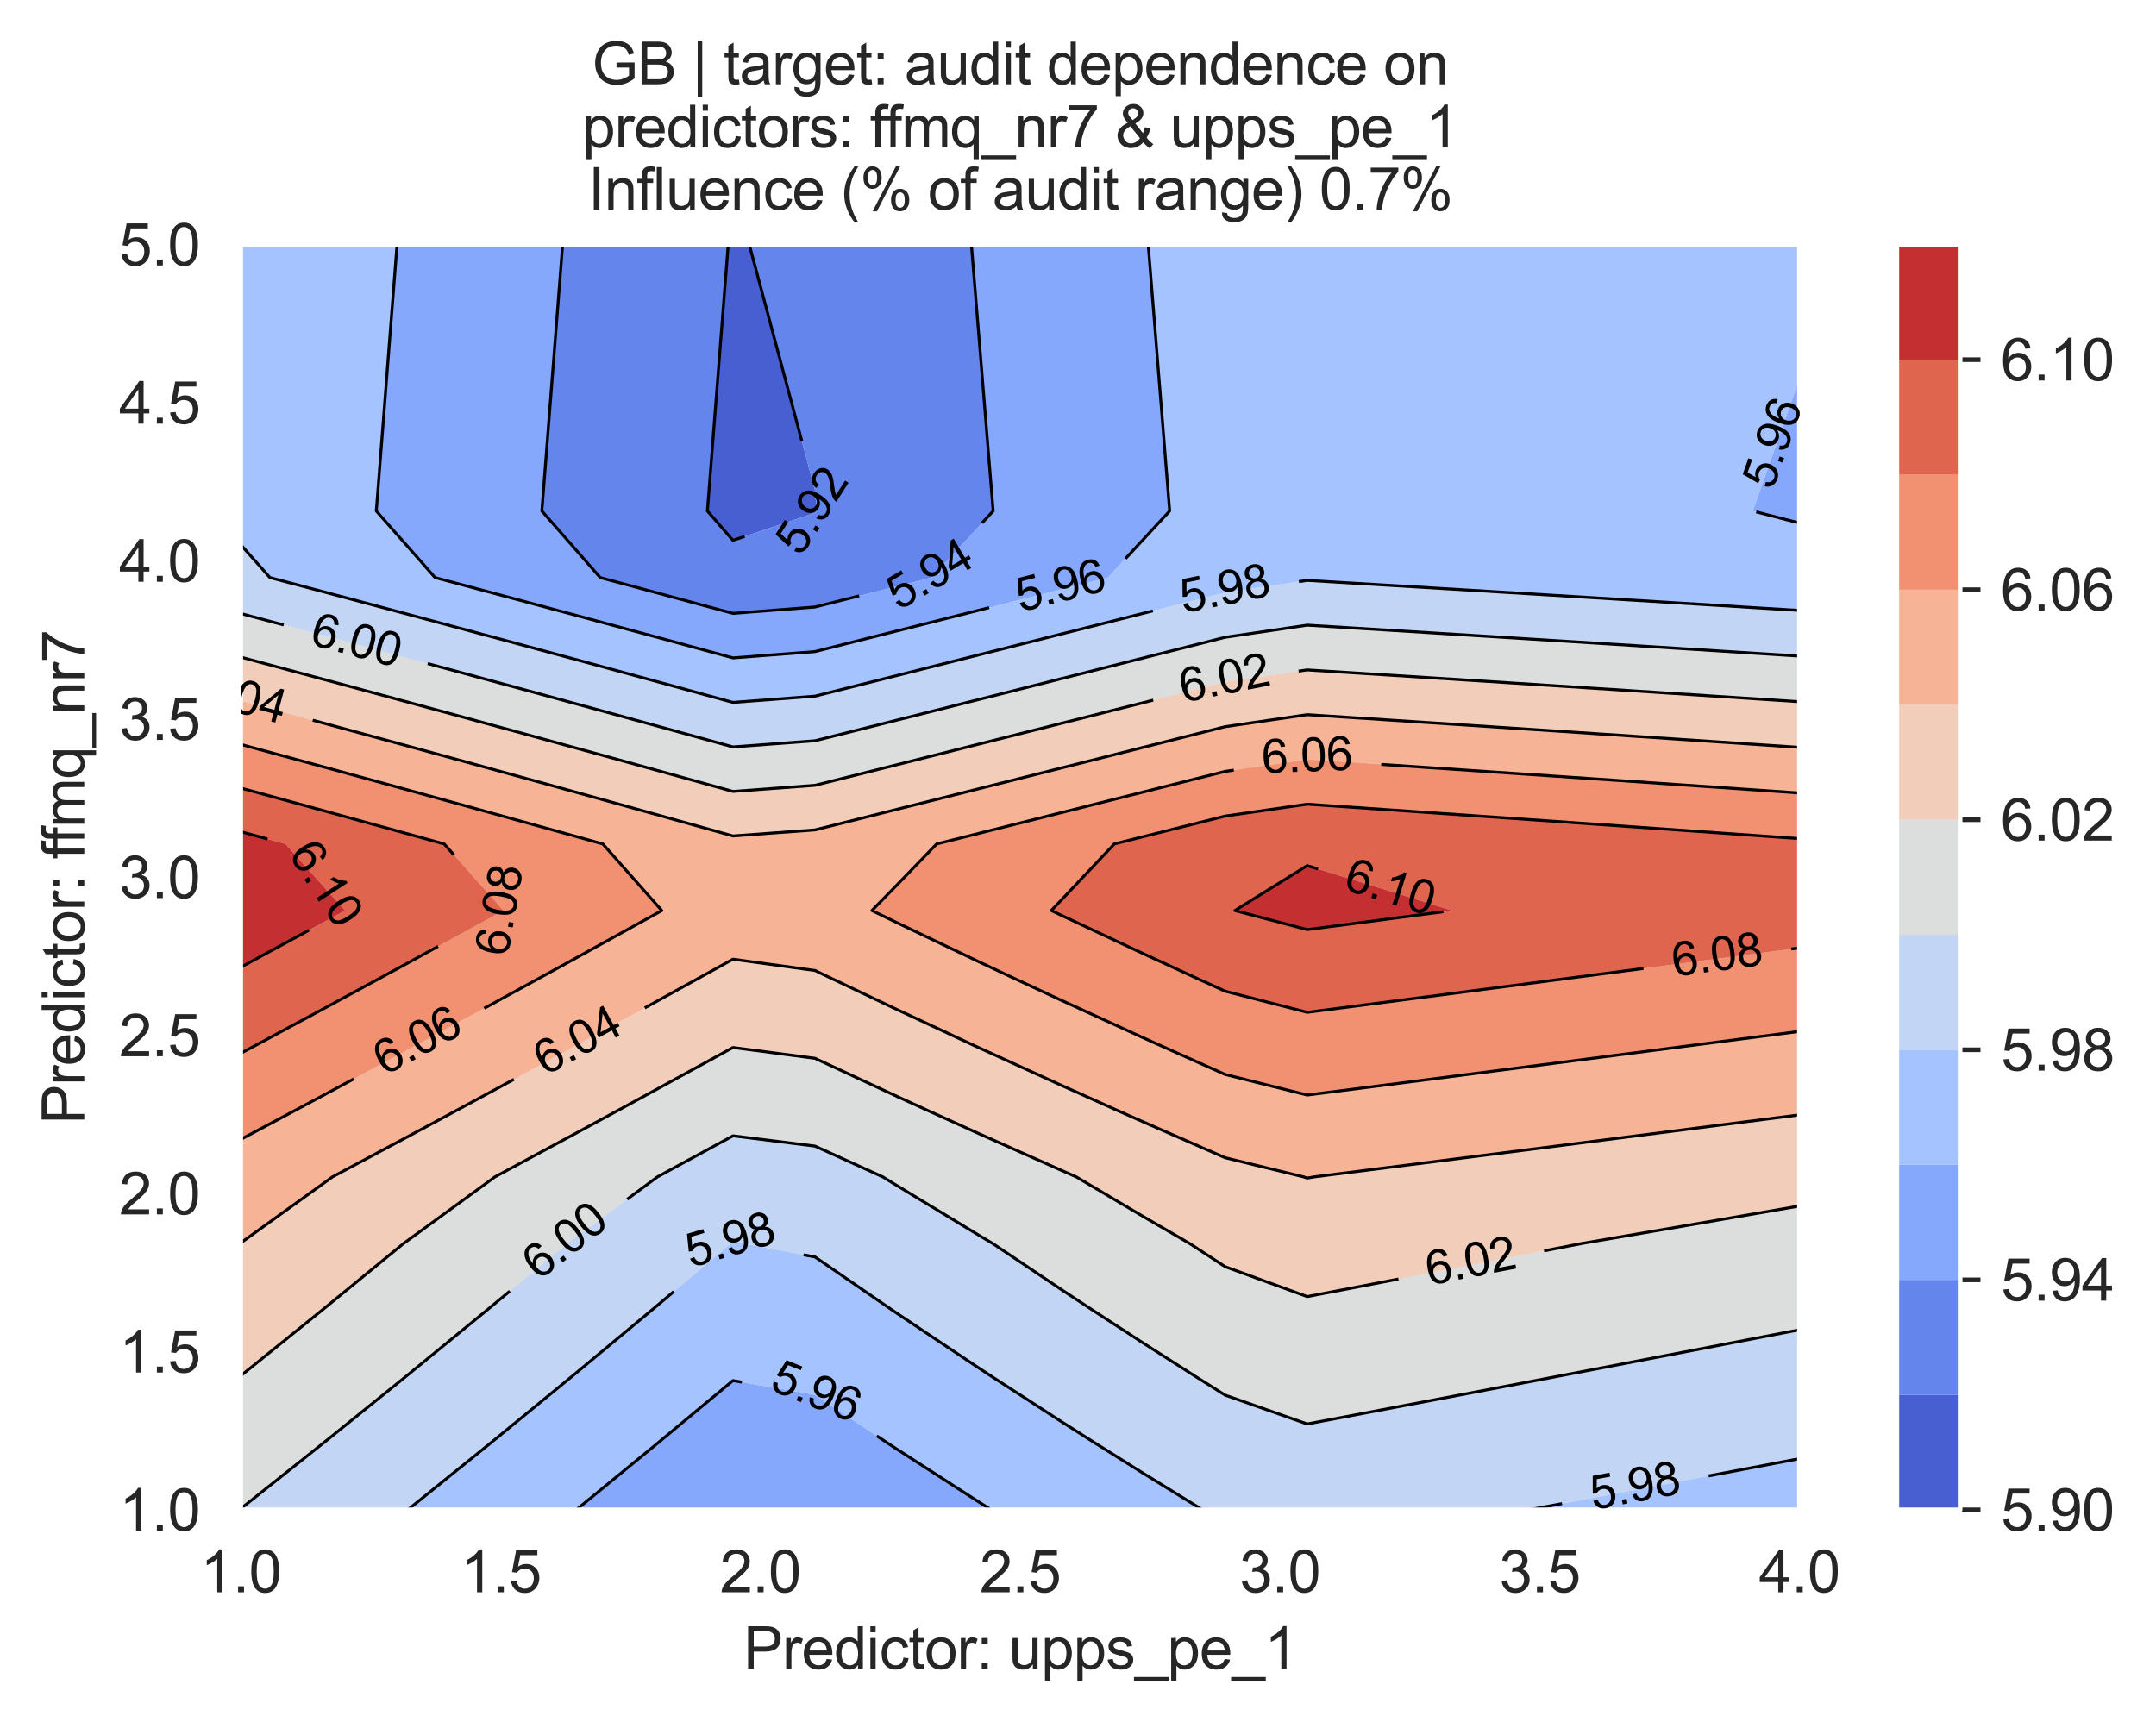 <?xml version="1.0" encoding="utf-8" standalone="no"?>
<!DOCTYPE svg PUBLIC "-//W3C//DTD SVG 1.1//EN"
  "http://www.w3.org/Graphics/SVG/1.1/DTD/svg11.dtd">
<svg xmlns:xlink="http://www.w3.org/1999/xlink" width="370.48pt" height="296.003pt" viewBox="0 0 370.48 296.003" xmlns="http://www.w3.org/2000/svg" version="1.1">
 <defs>
  <style type="text/css">*{stroke-linejoin: round; stroke-linecap: butt}</style>
 </defs>
 <g id="figure_1">
  <g id="patch_1">
   <path d="M 0 296.003 
L 370.48 296.003 
L 370.48 0 
L 0 0 
z
" style="fill: #ffffff"/>
  </g>
  <g id="axes_1">
   <g id="patch_2">
    <path d="M 41.367 259.483 
L 309.207 259.483 
L 309.207 42.043 
L 41.367 42.043 
z
" style="fill: #eaeaf2"/>
   </g>
   <g id="matplotlib.axis_1">
    <g id="xtick_1">
     <g id="line2d_1">
      <path d="M 41.367 259.483 
L 41.367 42.043 
" clip-path="url(#p30b812880f)" style="fill: none; stroke: #ffffff; stroke-width: 0.8; stroke-linecap: round"/>
     </g>
     <g id="text_1">
      <!-- 1.0 -->
      <g style="fill: #262626" transform="translate(34.417 273.641)scale(0.1 -0.1)">
       <defs>
        <path id="ArialMT-31" d="M 2384 0 
L 1822 0 
L 1822 3584 
Q 1619 3391 1289 3197 
Q 959 3003 697 2906 
L 697 3450 
Q 1169 3672 1522 3987 
Q 1875 4303 2022 4600 
L 2384 4600 
L 2384 0 
z
" transform="scale(0.016)"/>
        <path id="ArialMT-2e" d="M 581 0 
L 581 641 
L 1222 641 
L 1222 0 
L 581 0 
z
" transform="scale(0.016)"/>
        <path id="ArialMT-30" d="M 266 2259 
Q 266 3072 433 3567 
Q 600 4063 929 4331 
Q 1259 4600 1759 4600 
Q 2128 4600 2406 4451 
Q 2684 4303 2865 4023 
Q 3047 3744 3150 3342 
Q 3253 2941 3253 2259 
Q 3253 1453 3087 958 
Q 2922 463 2592 192 
Q 2263 -78 1759 -78 
Q 1097 -78 719 397 
Q 266 969 266 2259 
z
M 844 2259 
Q 844 1131 1108 757 
Q 1372 384 1759 384 
Q 2147 384 2411 759 
Q 2675 1134 2675 2259 
Q 2675 3391 2411 3762 
Q 2147 4134 1753 4134 
Q 1366 4134 1134 3806 
Q 844 3388 844 2259 
z
" transform="scale(0.016)"/>
       </defs>
       <use xlink:href="#ArialMT-31"/>
       <use xlink:href="#ArialMT-2e" x="55.615"/>
       <use xlink:href="#ArialMT-30" x="83.398"/>
      </g>
     </g>
    </g>
    <g id="xtick_2">
     <g id="line2d_2">
      <path d="M 86.007 259.483 
L 86.007 42.043 
" clip-path="url(#p30b812880f)" style="fill: none; stroke: #ffffff; stroke-width: 0.8; stroke-linecap: round"/>
     </g>
     <g id="text_2">
      <!-- 1.5 -->
      <g style="fill: #262626" transform="translate(79.057 273.641)scale(0.1 -0.1)">
       <defs>
        <path id="ArialMT-35" d="M 266 1200 
L 856 1250 
Q 922 819 1161 601 
Q 1400 384 1738 384 
Q 2144 384 2425 690 
Q 2706 997 2706 1503 
Q 2706 1984 2436 2262 
Q 2166 2541 1728 2541 
Q 1456 2541 1237 2417 
Q 1019 2294 894 2097 
L 366 2166 
L 809 4519 
L 3088 4519 
L 3088 3981 
L 1259 3981 
L 1013 2750 
Q 1425 3038 1878 3038 
Q 2478 3038 2890 2622 
Q 3303 2206 3303 1553 
Q 3303 931 2941 478 
Q 2500 -78 1738 -78 
Q 1113 -78 717 272 
Q 322 622 266 1200 
z
" transform="scale(0.016)"/>
       </defs>
       <use xlink:href="#ArialMT-31"/>
       <use xlink:href="#ArialMT-2e" x="55.615"/>
       <use xlink:href="#ArialMT-35" x="83.398"/>
      </g>
     </g>
    </g>
    <g id="xtick_3">
     <g id="line2d_3">
      <path d="M 130.647 259.483 
L 130.647 42.043 
" clip-path="url(#p30b812880f)" style="fill: none; stroke: #ffffff; stroke-width: 0.8; stroke-linecap: round"/>
     </g>
     <g id="text_3">
      <!-- 2.0 -->
      <g style="fill: #262626" transform="translate(123.697 273.641)scale(0.1 -0.1)">
       <defs>
        <path id="ArialMT-32" d="M 3222 541 
L 3222 0 
L 194 0 
Q 188 203 259 391 
Q 375 700 629 1000 
Q 884 1300 1366 1694 
Q 2113 2306 2375 2664 
Q 2638 3022 2638 3341 
Q 2638 3675 2398 3904 
Q 2159 4134 1775 4134 
Q 1369 4134 1125 3890 
Q 881 3647 878 3216 
L 300 3275 
Q 359 3922 746 4261 
Q 1134 4600 1788 4600 
Q 2447 4600 2831 4234 
Q 3216 3869 3216 3328 
Q 3216 3053 3103 2787 
Q 2991 2522 2730 2228 
Q 2469 1934 1863 1422 
Q 1356 997 1212 845 
Q 1069 694 975 541 
L 3222 541 
z
" transform="scale(0.016)"/>
       </defs>
       <use xlink:href="#ArialMT-32"/>
       <use xlink:href="#ArialMT-2e" x="55.615"/>
       <use xlink:href="#ArialMT-30" x="83.398"/>
      </g>
     </g>
    </g>
    <g id="xtick_4">
     <g id="line2d_4">
      <path d="M 175.287 259.483 
L 175.287 42.043 
" clip-path="url(#p30b812880f)" style="fill: none; stroke: #ffffff; stroke-width: 0.8; stroke-linecap: round"/>
     </g>
     <g id="text_4">
      <!-- 2.5 -->
      <g style="fill: #262626" transform="translate(168.337 273.641)scale(0.1 -0.1)">
       <use xlink:href="#ArialMT-32"/>
       <use xlink:href="#ArialMT-2e" x="55.615"/>
       <use xlink:href="#ArialMT-35" x="83.398"/>
      </g>
     </g>
    </g>
    <g id="xtick_5">
     <g id="line2d_5">
      <path d="M 219.927 259.483 
L 219.927 42.043 
" clip-path="url(#p30b812880f)" style="fill: none; stroke: #ffffff; stroke-width: 0.8; stroke-linecap: round"/>
     </g>
     <g id="text_5">
      <!-- 3.0 -->
      <g style="fill: #262626" transform="translate(212.977 273.641)scale(0.1 -0.1)">
       <defs>
        <path id="ArialMT-33" d="M 269 1209 
L 831 1284 
Q 928 806 1161 595 
Q 1394 384 1728 384 
Q 2125 384 2398 659 
Q 2672 934 2672 1341 
Q 2672 1728 2419 1979 
Q 2166 2231 1775 2231 
Q 1616 2231 1378 2169 
L 1441 2663 
Q 1497 2656 1531 2656 
Q 1891 2656 2178 2843 
Q 2466 3031 2466 3422 
Q 2466 3731 2256 3934 
Q 2047 4138 1716 4138 
Q 1388 4138 1169 3931 
Q 950 3725 888 3313 
L 325 3413 
Q 428 3978 793 4289 
Q 1159 4600 1703 4600 
Q 2078 4600 2393 4439 
Q 2709 4278 2876 4000 
Q 3044 3722 3044 3409 
Q 3044 3113 2884 2869 
Q 2725 2625 2413 2481 
Q 2819 2388 3044 2092 
Q 3269 1797 3269 1353 
Q 3269 753 2831 336 
Q 2394 -81 1725 -81 
Q 1122 -81 723 278 
Q 325 638 269 1209 
z
" transform="scale(0.016)"/>
       </defs>
       <use xlink:href="#ArialMT-33"/>
       <use xlink:href="#ArialMT-2e" x="55.615"/>
       <use xlink:href="#ArialMT-30" x="83.398"/>
      </g>
     </g>
    </g>
    <g id="xtick_6">
     <g id="line2d_6">
      <path d="M 264.567 259.483 
L 264.567 42.043 
" clip-path="url(#p30b812880f)" style="fill: none; stroke: #ffffff; stroke-width: 0.8; stroke-linecap: round"/>
     </g>
     <g id="text_6">
      <!-- 3.5 -->
      <g style="fill: #262626" transform="translate(257.617 273.641)scale(0.1 -0.1)">
       <use xlink:href="#ArialMT-33"/>
       <use xlink:href="#ArialMT-2e" x="55.615"/>
       <use xlink:href="#ArialMT-35" x="83.398"/>
      </g>
     </g>
    </g>
    <g id="xtick_7">
     <g id="line2d_7">
      <path d="M 309.207 259.483 
L 309.207 42.043 
" clip-path="url(#p30b812880f)" style="fill: none; stroke: #ffffff; stroke-width: 0.8; stroke-linecap: round"/>
     </g>
     <g id="text_7">
      <!-- 4.0 -->
      <g style="fill: #262626" transform="translate(302.257 273.641)scale(0.1 -0.1)">
       <defs>
        <path id="ArialMT-34" d="M 2069 0 
L 2069 1097 
L 81 1097 
L 81 1613 
L 2172 4581 
L 2631 4581 
L 2631 1613 
L 3250 1613 
L 3250 1097 
L 2631 1097 
L 2631 0 
L 2069 0 
z
M 2069 1613 
L 2069 3678 
L 634 1613 
L 2069 1613 
z
" transform="scale(0.016)"/>
       </defs>
       <use xlink:href="#ArialMT-34"/>
       <use xlink:href="#ArialMT-2e" x="55.615"/>
       <use xlink:href="#ArialMT-30" x="83.398"/>
      </g>
     </g>
    </g>
    <g id="text_8">
     <!-- Predictor: upps_pe_1 -->
     <g style="fill: #262626" transform="translate(127.759 286.816)scale(0.1 -0.1)">
      <defs>
       <path id="ArialMT-50" d="M 494 0 
L 494 4581 
L 2222 4581 
Q 2678 4581 2919 4538 
Q 3256 4481 3484 4323 
Q 3713 4166 3852 3881 
Q 3991 3597 3991 3256 
Q 3991 2672 3619 2267 
Q 3247 1863 2275 1863 
L 1100 1863 
L 1100 0 
L 494 0 
z
M 1100 2403 
L 2284 2403 
Q 2872 2403 3119 2622 
Q 3366 2841 3366 3238 
Q 3366 3525 3220 3729 
Q 3075 3934 2838 4000 
Q 2684 4041 2272 4041 
L 1100 4041 
L 1100 2403 
z
" transform="scale(0.016)"/>
       <path id="ArialMT-72" d="M 416 0 
L 416 3319 
L 922 3319 
L 922 2816 
Q 1116 3169 1280 3281 
Q 1444 3394 1641 3394 
Q 1925 3394 2219 3213 
L 2025 2691 
Q 1819 2813 1613 2813 
Q 1428 2813 1281 2702 
Q 1134 2591 1072 2394 
Q 978 2094 978 1738 
L 978 0 
L 416 0 
z
" transform="scale(0.016)"/>
       <path id="ArialMT-65" d="M 2694 1069 
L 3275 997 
Q 3138 488 2766 206 
Q 2394 -75 1816 -75 
Q 1088 -75 661 373 
Q 234 822 234 1631 
Q 234 2469 665 2931 
Q 1097 3394 1784 3394 
Q 2450 3394 2872 2941 
Q 3294 2488 3294 1666 
Q 3294 1616 3291 1516 
L 816 1516 
Q 847 969 1125 678 
Q 1403 388 1819 388 
Q 2128 388 2347 550 
Q 2566 713 2694 1069 
z
M 847 1978 
L 2700 1978 
Q 2663 2397 2488 2606 
Q 2219 2931 1791 2931 
Q 1403 2931 1139 2672 
Q 875 2413 847 1978 
z
" transform="scale(0.016)"/>
       <path id="ArialMT-64" d="M 2575 0 
L 2575 419 
Q 2259 -75 1647 -75 
Q 1250 -75 917 144 
Q 584 363 401 755 
Q 219 1147 219 1656 
Q 219 2153 384 2558 
Q 550 2963 881 3178 
Q 1213 3394 1622 3394 
Q 1922 3394 2156 3267 
Q 2391 3141 2538 2938 
L 2538 4581 
L 3097 4581 
L 3097 0 
L 2575 0 
z
M 797 1656 
Q 797 1019 1065 703 
Q 1334 388 1700 388 
Q 2069 388 2326 689 
Q 2584 991 2584 1609 
Q 2584 2291 2321 2609 
Q 2059 2928 1675 2928 
Q 1300 2928 1048 2622 
Q 797 2316 797 1656 
z
" transform="scale(0.016)"/>
       <path id="ArialMT-69" d="M 425 3934 
L 425 4581 
L 988 4581 
L 988 3934 
L 425 3934 
z
M 425 0 
L 425 3319 
L 988 3319 
L 988 0 
L 425 0 
z
" transform="scale(0.016)"/>
       <path id="ArialMT-63" d="M 2588 1216 
L 3141 1144 
Q 3050 572 2676 248 
Q 2303 -75 1759 -75 
Q 1078 -75 664 370 
Q 250 816 250 1647 
Q 250 2184 428 2587 
Q 606 2991 970 3192 
Q 1334 3394 1763 3394 
Q 2303 3394 2647 3120 
Q 2991 2847 3088 2344 
L 2541 2259 
Q 2463 2594 2264 2762 
Q 2066 2931 1784 2931 
Q 1359 2931 1093 2626 
Q 828 2322 828 1663 
Q 828 994 1084 691 
Q 1341 388 1753 388 
Q 2084 388 2306 591 
Q 2528 794 2588 1216 
z
" transform="scale(0.016)"/>
       <path id="ArialMT-74" d="M 1650 503 
L 1731 6 
Q 1494 -44 1306 -44 
Q 1000 -44 831 53 
Q 663 150 594 308 
Q 525 466 525 972 
L 525 2881 
L 113 2881 
L 113 3319 
L 525 3319 
L 525 4141 
L 1084 4478 
L 1084 3319 
L 1650 3319 
L 1650 2881 
L 1084 2881 
L 1084 941 
Q 1084 700 1114 631 
Q 1144 563 1211 522 
Q 1278 481 1403 481 
Q 1497 481 1650 503 
z
" transform="scale(0.016)"/>
       <path id="ArialMT-6f" d="M 213 1659 
Q 213 2581 725 3025 
Q 1153 3394 1769 3394 
Q 2453 3394 2887 2945 
Q 3322 2497 3322 1706 
Q 3322 1066 3130 698 
Q 2938 331 2570 128 
Q 2203 -75 1769 -75 
Q 1072 -75 642 372 
Q 213 819 213 1659 
z
M 791 1659 
Q 791 1022 1069 705 
Q 1347 388 1769 388 
Q 2188 388 2466 706 
Q 2744 1025 2744 1678 
Q 2744 2294 2464 2611 
Q 2184 2928 1769 2928 
Q 1347 2928 1069 2612 
Q 791 2297 791 1659 
z
" transform="scale(0.016)"/>
       <path id="ArialMT-3a" d="M 578 2678 
L 578 3319 
L 1219 3319 
L 1219 2678 
L 578 2678 
z
M 578 0 
L 578 641 
L 1219 641 
L 1219 0 
L 578 0 
z
" transform="scale(0.016)"/>
       <path id="ArialMT-20" transform="scale(0.016)"/>
       <path id="ArialMT-75" d="M 2597 0 
L 2597 488 
Q 2209 -75 1544 -75 
Q 1250 -75 995 37 
Q 741 150 617 320 
Q 494 491 444 738 
Q 409 903 409 1263 
L 409 3319 
L 972 3319 
L 972 1478 
Q 972 1038 1006 884 
Q 1059 663 1231 536 
Q 1403 409 1656 409 
Q 1909 409 2131 539 
Q 2353 669 2445 892 
Q 2538 1116 2538 1541 
L 2538 3319 
L 3100 3319 
L 3100 0 
L 2597 0 
z
" transform="scale(0.016)"/>
       <path id="ArialMT-70" d="M 422 -1272 
L 422 3319 
L 934 3319 
L 934 2888 
Q 1116 3141 1344 3267 
Q 1572 3394 1897 3394 
Q 2322 3394 2647 3175 
Q 2972 2956 3137 2557 
Q 3303 2159 3303 1684 
Q 3303 1175 3120 767 
Q 2938 359 2589 142 
Q 2241 -75 1856 -75 
Q 1575 -75 1351 44 
Q 1128 163 984 344 
L 984 -1272 
L 422 -1272 
z
M 931 1641 
Q 931 1000 1190 694 
Q 1450 388 1819 388 
Q 2194 388 2461 705 
Q 2728 1022 2728 1688 
Q 2728 2322 2467 2637 
Q 2206 2953 1844 2953 
Q 1484 2953 1207 2617 
Q 931 2281 931 1641 
z
" transform="scale(0.016)"/>
       <path id="ArialMT-73" d="M 197 991 
L 753 1078 
Q 800 744 1014 566 
Q 1228 388 1613 388 
Q 2000 388 2187 545 
Q 2375 703 2375 916 
Q 2375 1106 2209 1216 
Q 2094 1291 1634 1406 
Q 1016 1563 777 1677 
Q 538 1791 414 1992 
Q 291 2194 291 2438 
Q 291 2659 392 2848 
Q 494 3038 669 3163 
Q 800 3259 1026 3326 
Q 1253 3394 1513 3394 
Q 1903 3394 2198 3281 
Q 2494 3169 2634 2976 
Q 2775 2784 2828 2463 
L 2278 2388 
Q 2241 2644 2061 2787 
Q 1881 2931 1553 2931 
Q 1166 2931 1000 2803 
Q 834 2675 834 2503 
Q 834 2394 903 2306 
Q 972 2216 1119 2156 
Q 1203 2125 1616 2013 
Q 2213 1853 2448 1751 
Q 2684 1650 2818 1456 
Q 2953 1263 2953 975 
Q 2953 694 2789 445 
Q 2625 197 2315 61 
Q 2006 -75 1616 -75 
Q 969 -75 630 194 
Q 291 463 197 991 
z
" transform="scale(0.016)"/>
       <path id="ArialMT-5f" d="M -97 -1272 
L -97 -866 
L 3631 -866 
L 3631 -1272 
L -97 -1272 
z
" transform="scale(0.016)"/>
      </defs>
      <use xlink:href="#ArialMT-50"/>
      <use xlink:href="#ArialMT-72" x="66.699"/>
      <use xlink:href="#ArialMT-65" x="100"/>
      <use xlink:href="#ArialMT-64" x="155.615"/>
      <use xlink:href="#ArialMT-69" x="211.23"/>
      <use xlink:href="#ArialMT-63" x="233.447"/>
      <use xlink:href="#ArialMT-74" x="283.447"/>
      <use xlink:href="#ArialMT-6f" x="311.23"/>
      <use xlink:href="#ArialMT-72" x="366.846"/>
      <use xlink:href="#ArialMT-3a" x="400.146"/>
      <use xlink:href="#ArialMT-20" x="427.93"/>
      <use xlink:href="#ArialMT-75" x="455.713"/>
      <use xlink:href="#ArialMT-70" x="511.328"/>
      <use xlink:href="#ArialMT-70" x="566.943"/>
      <use xlink:href="#ArialMT-73" x="622.559"/>
      <use xlink:href="#ArialMT-5f" x="672.559"/>
      <use xlink:href="#ArialMT-70" x="728.174"/>
      <use xlink:href="#ArialMT-65" x="783.789"/>
      <use xlink:href="#ArialMT-5f" x="839.404"/>
      <use xlink:href="#ArialMT-31" x="895.02"/>
     </g>
    </g>
   </g>
   <g id="matplotlib.axis_2">
    <g id="ytick_1">
     <g id="line2d_8">
      <path d="M 41.367 259.483 
L 309.207 259.483 
" clip-path="url(#p30b812880f)" style="fill: none; stroke: #ffffff; stroke-width: 0.8; stroke-linecap: round"/>
     </g>
     <g id="text_9">
      <!-- 1.0 -->
      <g style="fill: #262626" transform="translate(20.467 263.062)scale(0.1 -0.1)">
       <use xlink:href="#ArialMT-31"/>
       <use xlink:href="#ArialMT-2e" x="55.615"/>
       <use xlink:href="#ArialMT-30" x="83.398"/>
      </g>
     </g>
    </g>
    <g id="ytick_2">
     <g id="line2d_9">
      <path d="M 41.367 232.303 
L 309.207 232.303 
" clip-path="url(#p30b812880f)" style="fill: none; stroke: #ffffff; stroke-width: 0.8; stroke-linecap: round"/>
     </g>
     <g id="text_10">
      <!-- 1.5 -->
      <g style="fill: #262626" transform="translate(20.467 235.882)scale(0.1 -0.1)">
       <use xlink:href="#ArialMT-31"/>
       <use xlink:href="#ArialMT-2e" x="55.615"/>
       <use xlink:href="#ArialMT-35" x="83.398"/>
      </g>
     </g>
    </g>
    <g id="ytick_3">
     <g id="line2d_10">
      <path d="M 41.367 205.123 
L 309.207 205.123 
" clip-path="url(#p30b812880f)" style="fill: none; stroke: #ffffff; stroke-width: 0.8; stroke-linecap: round"/>
     </g>
     <g id="text_11">
      <!-- 2.0 -->
      <g style="fill: #262626" transform="translate(20.467 208.702)scale(0.1 -0.1)">
       <use xlink:href="#ArialMT-32"/>
       <use xlink:href="#ArialMT-2e" x="55.615"/>
       <use xlink:href="#ArialMT-30" x="83.398"/>
      </g>
     </g>
    </g>
    <g id="ytick_4">
     <g id="line2d_11">
      <path d="M 41.367 177.943 
L 309.207 177.943 
" clip-path="url(#p30b812880f)" style="fill: none; stroke: #ffffff; stroke-width: 0.8; stroke-linecap: round"/>
     </g>
     <g id="text_12">
      <!-- 2.5 -->
      <g style="fill: #262626" transform="translate(20.467 181.522)scale(0.1 -0.1)">
       <use xlink:href="#ArialMT-32"/>
       <use xlink:href="#ArialMT-2e" x="55.615"/>
       <use xlink:href="#ArialMT-35" x="83.398"/>
      </g>
     </g>
    </g>
    <g id="ytick_5">
     <g id="line2d_12">
      <path d="M 41.367 150.763 
L 309.207 150.763 
" clip-path="url(#p30b812880f)" style="fill: none; stroke: #ffffff; stroke-width: 0.8; stroke-linecap: round"/>
     </g>
     <g id="text_13">
      <!-- 3.0 -->
      <g style="fill: #262626" transform="translate(20.467 154.342)scale(0.1 -0.1)">
       <use xlink:href="#ArialMT-33"/>
       <use xlink:href="#ArialMT-2e" x="55.615"/>
       <use xlink:href="#ArialMT-30" x="83.398"/>
      </g>
     </g>
    </g>
    <g id="ytick_6">
     <g id="line2d_13">
      <path d="M 41.367 123.583 
L 309.207 123.583 
" clip-path="url(#p30b812880f)" style="fill: none; stroke: #ffffff; stroke-width: 0.8; stroke-linecap: round"/>
     </g>
     <g id="text_14">
      <!-- 3.5 -->
      <g style="fill: #262626" transform="translate(20.467 127.162)scale(0.1 -0.1)">
       <use xlink:href="#ArialMT-33"/>
       <use xlink:href="#ArialMT-2e" x="55.615"/>
       <use xlink:href="#ArialMT-35" x="83.398"/>
      </g>
     </g>
    </g>
    <g id="ytick_7">
     <g id="line2d_14">
      <path d="M 41.367 96.403 
L 309.207 96.403 
" clip-path="url(#p30b812880f)" style="fill: none; stroke: #ffffff; stroke-width: 0.8; stroke-linecap: round"/>
     </g>
     <g id="text_15">
      <!-- 4.0 -->
      <g style="fill: #262626" transform="translate(20.467 99.982)scale(0.1 -0.1)">
       <use xlink:href="#ArialMT-34"/>
       <use xlink:href="#ArialMT-2e" x="55.615"/>
       <use xlink:href="#ArialMT-30" x="83.398"/>
      </g>
     </g>
    </g>
    <g id="ytick_8">
     <g id="line2d_15">
      <path d="M 41.367 69.223 
L 309.207 69.223 
" clip-path="url(#p30b812880f)" style="fill: none; stroke: #ffffff; stroke-width: 0.8; stroke-linecap: round"/>
     </g>
     <g id="text_16">
      <!-- 4.5 -->
      <g style="fill: #262626" transform="translate(20.467 72.802)scale(0.1 -0.1)">
       <use xlink:href="#ArialMT-34"/>
       <use xlink:href="#ArialMT-2e" x="55.615"/>
       <use xlink:href="#ArialMT-35" x="83.398"/>
      </g>
     </g>
    </g>
    <g id="ytick_9">
     <g id="line2d_16">
      <path d="M 41.367 42.043 
L 309.207 42.043 
" clip-path="url(#p30b812880f)" style="fill: none; stroke: #ffffff; stroke-width: 0.8; stroke-linecap: round"/>
     </g>
     <g id="text_17">
      <!-- 5.0 -->
      <g style="fill: #262626" transform="translate(20.467 45.622)scale(0.1 -0.1)">
       <use xlink:href="#ArialMT-35"/>
       <use xlink:href="#ArialMT-2e" x="55.615"/>
       <use xlink:href="#ArialMT-30" x="83.398"/>
      </g>
     </g>
    </g>
    <g id="text_18">
     <!-- Predictor: ffmq_nr7 -->
     <g style="fill: #262626" transform="translate(14.48 193.19)rotate(-90)scale(0.1 -0.1)">
      <defs>
       <path id="ArialMT-66" d="M 556 0 
L 556 2881 
L 59 2881 
L 59 3319 
L 556 3319 
L 556 3672 
Q 556 4006 616 4169 
Q 697 4388 901 4523 
Q 1106 4659 1475 4659 
Q 1713 4659 2000 4603 
L 1916 4113 
Q 1741 4144 1584 4144 
Q 1328 4144 1222 4034 
Q 1116 3925 1116 3625 
L 1116 3319 
L 1763 3319 
L 1763 2881 
L 1116 2881 
L 1116 0 
L 556 0 
z
" transform="scale(0.016)"/>
       <path id="ArialMT-6d" d="M 422 0 
L 422 3319 
L 925 3319 
L 925 2853 
Q 1081 3097 1340 3245 
Q 1600 3394 1931 3394 
Q 2300 3394 2536 3241 
Q 2772 3088 2869 2813 
Q 3263 3394 3894 3394 
Q 4388 3394 4653 3120 
Q 4919 2847 4919 2278 
L 4919 0 
L 4359 0 
L 4359 2091 
Q 4359 2428 4304 2576 
Q 4250 2725 4106 2815 
Q 3963 2906 3769 2906 
Q 3419 2906 3187 2673 
Q 2956 2441 2956 1928 
L 2956 0 
L 2394 0 
L 2394 2156 
Q 2394 2531 2256 2718 
Q 2119 2906 1806 2906 
Q 1569 2906 1367 2781 
Q 1166 2656 1075 2415 
Q 984 2175 984 1722 
L 984 0 
L 422 0 
z
" transform="scale(0.016)"/>
       <path id="ArialMT-71" d="M 2538 -1272 
L 2538 353 
Q 2406 169 2170 47 
Q 1934 -75 1669 -75 
Q 1078 -75 651 397 
Q 225 869 225 1691 
Q 225 2191 398 2587 
Q 572 2984 901 3189 
Q 1231 3394 1625 3394 
Q 2241 3394 2594 2875 
L 2594 3319 
L 3100 3319 
L 3100 -1272 
L 2538 -1272 
z
M 803 1669 
Q 803 1028 1072 708 
Q 1341 388 1716 388 
Q 2075 388 2334 692 
Q 2594 997 2594 1619 
Q 2594 2281 2320 2615 
Q 2047 2950 1678 2950 
Q 1313 2950 1058 2639 
Q 803 2328 803 1669 
z
" transform="scale(0.016)"/>
       <path id="ArialMT-6e" d="M 422 0 
L 422 3319 
L 928 3319 
L 928 2847 
Q 1294 3394 1984 3394 
Q 2284 3394 2536 3286 
Q 2788 3178 2913 3003 
Q 3038 2828 3088 2588 
Q 3119 2431 3119 2041 
L 3119 0 
L 2556 0 
L 2556 2019 
Q 2556 2363 2490 2533 
Q 2425 2703 2258 2804 
Q 2091 2906 1866 2906 
Q 1506 2906 1245 2678 
Q 984 2450 984 1813 
L 984 0 
L 422 0 
z
" transform="scale(0.016)"/>
       <path id="ArialMT-37" d="M 303 3981 
L 303 4522 
L 3269 4522 
L 3269 4084 
Q 2831 3619 2401 2847 
Q 1972 2075 1738 1259 
Q 1569 684 1522 0 
L 944 0 
Q 953 541 1156 1306 
Q 1359 2072 1739 2783 
Q 2119 3494 2547 3981 
L 303 3981 
z
" transform="scale(0.016)"/>
      </defs>
      <use xlink:href="#ArialMT-50"/>
      <use xlink:href="#ArialMT-72" x="66.699"/>
      <use xlink:href="#ArialMT-65" x="100"/>
      <use xlink:href="#ArialMT-64" x="155.615"/>
      <use xlink:href="#ArialMT-69" x="211.23"/>
      <use xlink:href="#ArialMT-63" x="233.447"/>
      <use xlink:href="#ArialMT-74" x="283.447"/>
      <use xlink:href="#ArialMT-6f" x="311.23"/>
      <use xlink:href="#ArialMT-72" x="366.846"/>
      <use xlink:href="#ArialMT-3a" x="400.146"/>
      <use xlink:href="#ArialMT-20" x="427.93"/>
      <use xlink:href="#ArialMT-66" x="455.713"/>
      <use xlink:href="#ArialMT-66" x="481.746"/>
      <use xlink:href="#ArialMT-6d" x="509.529"/>
      <use xlink:href="#ArialMT-71" x="592.83"/>
      <use xlink:href="#ArialMT-5f" x="648.445"/>
      <use xlink:href="#ArialMT-6e" x="704.061"/>
      <use xlink:href="#ArialMT-72" x="759.676"/>
      <use xlink:href="#ArialMT-37" x="792.977"/>
     </g>
    </g>
   </g>
   <g id="PathCollection_1">
    <path d="M 125.948 92.862 
L 140.045 88.136 
L 140.338 87.82 
L 140.045 84.286 
L 137.937 76.376 
L 134.882 64.932 
L 131.82 53.487 
L 128.753 42.043 
L 125.948 42.043 
L 125.132 42.043 
L 124.238 53.487 
L 123.344 64.932 
L 122.45 76.376 
L 121.557 87.82 
z
" clip-path="url(#p30b812880f)" style="fill: #485fd1"/>
   </g>
   <g id="PathCollection_2">
    <path d="M 111.851 101.606 
L 125.948 105.415 
L 140.045 104.318 
L 154.142 100.758 
L 160.051 99.264 
L 168.239 90.435 
L 170.664 87.82 
L 169.729 76.376 
L 168.794 64.932 
L 168.239 58.14 
L 167.858 53.487 
L 166.921 42.043 
L 154.142 42.043 
L 140.045 42.043 
L 128.753 42.043 
L 131.82 53.487 
L 134.882 64.932 
L 137.937 76.376 
L 140.045 84.286 
L 140.338 87.82 
L 140.045 88.136 
L 125.948 92.862 
L 121.557 87.82 
L 122.45 76.376 
L 123.344 64.932 
L 124.238 53.487 
L 125.132 42.043 
L 111.851 42.043 
L 97.755 42.043 
L 96.68 42.043 
L 95.788 53.487 
L 94.895 64.932 
L 94.002 76.376 
L 93.109 87.82 
L 97.755 93.114 
L 103.137 99.264 
z
" clip-path="url(#p30b812880f)" style="fill: #6485ec"/>
   </g>
   <g id="PathCollection_3">
    <path d="M 111.851 259.483 
L 125.948 259.483 
L 140.045 259.483 
L 154.142 259.483 
L 168.239 259.483 
L 170.34 259.483 
L 168.239 258.151 
L 154.142 249.065 
L 152.575 248.039 
L 140.045 239.712 
L 125.948 237.263 
L 112.978 248.039 
L 111.851 248.968 
L 99.007 259.483 
z
" clip-path="url(#p30b812880f)" style="fill: #85a8fc"/>
    <path d="M 125.948 113.065 
L 140.045 111.98 
L 145.086 110.708 
L 154.142 108.423 
L 168.239 104.863 
L 182.336 101.299 
L 190.378 99.264 
L 196.432 92.735 
L 200.989 87.82 
L 200.07 76.376 
L 199.149 64.932 
L 198.228 53.487 
L 197.306 42.043 
L 196.432 42.043 
L 182.336 42.043 
L 168.239 42.043 
L 166.921 42.043 
L 167.858 53.487 
L 168.239 58.14 
L 168.794 64.932 
L 169.729 76.376 
L 170.664 87.82 
L 168.239 90.435 
L 160.051 99.264 
L 154.142 100.758 
L 140.045 104.318 
L 125.948 105.415 
L 111.851 101.606 
L 103.137 99.264 
L 97.755 93.114 
L 93.109 87.82 
L 94.002 76.376 
L 94.895 64.932 
L 95.788 53.487 
L 96.68 42.043 
L 83.658 42.043 
L 69.561 42.043 
L 68.229 42.043 
L 67.337 53.487 
L 66.445 64.932 
L 65.554 76.376 
L 64.662 87.82 
L 69.561 93.363 
L 74.763 99.264 
L 83.658 101.638 
L 97.755 105.422 
L 111.851 109.23 
L 117.297 110.708 
z
" clip-path="url(#p30b812880f)" style="fill: #85a8fc"/>
    <path d="M 309.207 89.885 
L 309.207 87.82 
L 309.207 76.376 
L 309.207 65.098 
L 305.221 76.376 
L 301.187 87.82 
z
" clip-path="url(#p30b812880f)" style="fill: #85a8fc"/>
   </g>
   <g id="PathCollection_4">
    <path d="M 83.658 259.483 
L 97.755 259.483 
L 99.007 259.483 
L 111.851 248.968 
L 112.978 248.039 
L 125.948 237.263 
L 140.045 239.712 
L 152.575 248.039 
L 154.142 249.065 
L 168.239 258.151 
L 170.34 259.483 
L 182.336 259.483 
L 196.432 259.483 
L 206.652 259.483 
L 196.432 253.184 
L 188.234 248.039 
L 182.336 244.285 
L 170.467 236.595 
L 168.239 235.13 
L 154.142 225.711 
L 153.316 225.15 
L 140.045 216.014 
L 127.636 213.706 
L 125.948 213.43 
L 125.576 213.706 
L 111.998 225.15 
L 111.851 225.273 
L 98.222 236.595 
L 97.755 236.98 
L 84.245 248.039 
L 83.658 248.516 
L 70.062 259.483 
z
" clip-path="url(#p30b812880f)" style="fill: #a5c3fe"/>
    <path d="M 266.917 259.483 
L 281.014 259.483 
L 295.11 259.483 
L 309.207 259.483 
L 309.207 250.68 
L 295.11 253.361 
L 281.014 256.031 
L 266.917 258.69 
L 262.702 259.483 
z
" clip-path="url(#p30b812880f)" style="fill: #a5c3fe"/>
    <path d="M 97.755 113.02 
L 111.851 116.855 
L 125.948 120.715 
L 140.045 119.641 
L 154.142 116.089 
L 168.239 112.532 
L 175.463 110.708 
L 182.336 108.972 
L 196.432 105.409 
L 210.529 101.842 
L 224.626 99.743 
L 238.723 100.59 
L 252.82 101.443 
L 266.917 102.302 
L 281.014 103.166 
L 295.11 104.036 
L 309.207 104.912 
L 309.207 99.264 
L 309.207 89.885 
L 301.187 87.82 
L 305.221 76.376 
L 309.207 65.098 
L 309.207 64.932 
L 309.207 53.487 
L 309.207 42.043 
L 295.11 42.043 
L 281.014 42.043 
L 266.917 42.043 
L 252.82 42.043 
L 238.723 42.043 
L 224.626 42.043 
L 210.529 42.043 
L 197.306 42.043 
L 198.228 53.487 
L 199.149 64.932 
L 200.07 76.376 
L 200.989 87.82 
L 196.432 92.735 
L 190.378 99.264 
L 182.336 101.299 
L 168.239 104.863 
L 154.142 108.423 
L 145.086 110.708 
L 140.045 111.98 
L 125.948 113.065 
L 117.297 110.708 
L 111.851 109.23 
L 97.755 105.422 
L 83.658 101.638 
L 74.763 99.264 
L 69.561 93.363 
L 64.662 87.82 
L 65.554 76.376 
L 66.445 64.932 
L 67.337 53.487 
L 68.229 42.043 
L 55.464 42.043 
L 41.367 42.043 
L 41.367 53.487 
L 41.367 64.932 
L 41.367 76.376 
L 41.367 87.82 
L 41.367 93.608 
L 46.389 99.264 
L 55.464 101.67 
L 69.561 105.428 
L 83.658 109.212 
L 89.209 110.708 
z
" clip-path="url(#p30b812880f)" style="fill: #a5c3fe"/>
   </g>
   <g id="PathCollection_5">
    <path d="M 55.464 259.483 
L 69.561 259.483 
L 70.062 259.483 
L 83.658 248.516 
L 84.245 248.039 
L 97.755 236.98 
L 98.222 236.595 
L 111.851 225.273 
L 111.998 225.15 
L 125.576 213.706 
L 125.948 213.43 
L 127.636 213.706 
L 140.045 216.014 
L 153.316 225.15 
L 154.142 225.711 
L 168.239 235.13 
L 170.467 236.595 
L 182.336 244.285 
L 188.234 248.039 
L 196.432 253.184 
L 206.652 259.483 
L 210.529 259.483 
L 224.626 259.483 
L 238.723 259.483 
L 252.82 259.483 
L 262.702 259.483 
L 266.917 258.69 
L 281.014 256.031 
L 295.11 253.361 
L 309.207 250.68 
L 309.207 248.039 
L 309.207 236.595 
L 309.207 228.533 
L 295.11 231.257 
L 281.014 233.97 
L 267.326 236.595 
L 266.917 236.673 
L 252.82 239.365 
L 238.723 242.047 
L 224.626 244.718 
L 210.529 239.766 
L 205.496 236.595 
L 196.432 230.804 
L 187.738 225.15 
L 182.336 221.588 
L 170.585 213.706 
L 168.239 212.306 
L 154.142 203.761 
L 151.708 202.262 
L 140.045 196.968 
L 125.948 195.201 
L 112.959 202.262 
L 111.851 203.085 
L 97.755 213.49 
L 97.46 213.706 
L 83.679 225.15 
L 83.658 225.168 
L 69.697 236.595 
L 69.561 236.706 
L 55.511 248.039 
L 55.464 248.077 
L 41.367 259.285 
L 41.367 259.483 
z
" clip-path="url(#p30b812880f)" style="fill: #c3d5f4"/>
    <path d="M 111.851 124.479 
L 125.948 128.365 
L 140.045 127.303 
L 154.142 123.754 
L 160.499 122.153 
L 168.239 120.202 
L 182.336 116.646 
L 196.432 113.086 
L 205.84 110.708 
L 210.529 109.523 
L 224.626 107.435 
L 238.723 108.307 
L 252.82 109.185 
L 266.917 110.069 
L 277.065 110.708 
L 281.014 110.958 
L 295.11 111.853 
L 309.207 112.754 
L 309.207 110.708 
L 309.207 104.912 
L 295.11 104.036 
L 281.014 103.166 
L 266.917 102.302 
L 252.82 101.443 
L 238.723 100.59 
L 224.626 99.743 
L 210.529 101.842 
L 196.432 105.409 
L 182.336 108.972 
L 175.463 110.708 
L 168.239 112.532 
L 154.142 116.089 
L 140.045 119.641 
L 125.948 120.715 
L 111.851 116.855 
L 97.755 113.02 
L 89.209 110.708 
L 83.658 109.212 
L 69.561 105.428 
L 55.464 101.67 
L 46.389 99.264 
L 41.367 93.608 
L 41.367 99.264 
L 41.367 105.435 
L 55.464 109.193 
L 61.122 110.708 
L 69.561 112.976 
L 83.658 116.785 
L 97.755 120.619 
L 103.367 122.153 
z
" clip-path="url(#p30b812880f)" style="fill: #c3d5f4"/>
   </g>
   <g id="PathCollection_6">
    <path d="M 55.464 248.077 
L 55.511 248.039 
L 69.561 236.706 
L 69.697 236.595 
L 83.658 225.168 
L 83.679 225.15 
L 97.46 213.706 
L 97.755 213.49 
L 111.851 203.085 
L 112.959 202.262 
L 125.948 195.201 
L 140.045 196.968 
L 151.708 202.262 
L 154.142 203.761 
L 168.239 212.306 
L 170.585 213.706 
L 182.336 221.588 
L 187.738 225.15 
L 196.432 230.804 
L 205.496 236.595 
L 210.529 239.766 
L 224.626 244.718 
L 238.723 242.047 
L 252.82 239.365 
L 266.917 236.673 
L 267.326 236.595 
L 281.014 233.97 
L 295.11 231.257 
L 309.207 228.533 
L 309.207 225.15 
L 309.207 213.706 
L 309.207 207.262 
L 295.11 209.698 
L 281.014 212.125 
L 271.799 213.706 
L 266.917 214.656 
L 252.82 217.391 
L 238.723 220.116 
L 224.626 222.83 
L 210.529 217.692 
L 204.42 213.706 
L 196.432 209.06 
L 184.952 202.262 
L 182.336 201.112 
L 168.239 194.839 
L 159.36 190.818 
L 154.142 188.429 
L 140.045 181.879 
L 125.948 180.023 
L 111.851 187.749 
L 106.219 190.818 
L 97.755 195.409 
L 85.039 202.262 
L 83.658 203.276 
L 69.561 213.549 
L 69.344 213.706 
L 55.464 225.066 
L 55.36 225.15 
L 41.367 236.439 
L 41.367 236.595 
L 41.367 248.039 
L 41.367 259.285 
z
" clip-path="url(#p30b812880f)" style="fill: #dcdddd"/>
    <path d="M 125.948 136.015 
L 140.045 134.964 
L 145.484 133.597 
L 154.142 131.419 
L 168.239 127.871 
L 182.336 124.319 
L 190.926 122.153 
L 196.432 120.763 
L 210.529 117.204 
L 224.626 115.127 
L 238.723 116.024 
L 252.82 116.927 
L 266.917 117.835 
L 281.014 118.75 
L 295.11 119.67 
L 309.207 120.597 
L 309.207 112.754 
L 295.11 111.853 
L 281.014 110.958 
L 277.065 110.708 
L 266.917 110.069 
L 252.82 109.185 
L 238.723 108.307 
L 224.626 107.435 
L 210.529 109.523 
L 205.84 110.708 
L 196.432 113.086 
L 182.336 116.646 
L 168.239 120.202 
L 160.499 122.153 
L 154.142 123.754 
L 140.045 127.303 
L 125.948 128.365 
L 111.851 124.479 
L 103.367 122.153 
L 97.755 120.619 
L 83.658 116.785 
L 69.561 112.976 
L 61.122 110.708 
L 55.464 109.193 
L 41.367 105.435 
L 41.367 110.708 
L 41.367 112.933 
L 55.464 116.716 
L 69.561 120.524 
L 75.56 122.153 
L 83.658 124.358 
L 97.755 128.218 
L 111.851 132.103 
L 117.244 133.597 
z
" clip-path="url(#p30b812880f)" style="fill: #dcdddd"/>
   </g>
   <g id="PathCollection_7">
    <path d="M 55.36 225.15 
L 55.464 225.066 
L 69.344 213.706 
L 69.561 213.549 
L 83.658 203.276 
L 85.039 202.262 
L 97.755 195.409 
L 106.219 190.818 
L 111.851 187.749 
L 125.948 180.023 
L 140.045 181.879 
L 154.142 188.429 
L 159.36 190.818 
L 168.239 194.839 
L 182.336 201.112 
L 184.952 202.262 
L 196.432 209.06 
L 204.42 213.706 
L 210.529 217.692 
L 224.626 222.83 
L 238.723 220.116 
L 252.82 217.391 
L 266.917 214.656 
L 271.799 213.706 
L 281.014 212.125 
L 295.11 209.698 
L 309.207 207.262 
L 309.207 202.262 
L 309.207 191.596 
L 295.11 193.411 
L 281.014 195.222 
L 266.917 197.026 
L 252.82 198.825 
L 238.723 200.619 
L 225.771 202.262 
L 224.626 202.459 
L 224.029 202.262 
L 210.529 198.963 
L 196.432 192.798 
L 191.966 190.818 
L 182.336 186.503 
L 168.239 180.072 
L 166.725 179.374 
L 154.142 173.503 
L 142.416 167.929 
L 140.045 166.79 
L 125.948 164.845 
L 120.382 167.929 
L 111.851 172.637 
L 99.564 179.374 
L 97.755 180.362 
L 83.658 188.02 
L 78.478 190.818 
L 69.561 195.614 
L 57.119 202.262 
L 55.464 203.461 
L 41.367 213.607 
L 41.367 213.706 
L 41.367 225.15 
L 41.367 236.439 
z
" clip-path="url(#p30b812880f)" style="fill: #f1cdba"/>
    <path d="M 97.755 135.816 
L 111.851 139.728 
L 125.948 143.666 
L 140.045 142.626 
L 154.142 139.085 
L 168.239 135.54 
L 175.962 133.597 
L 182.336 131.992 
L 196.432 128.44 
L 210.529 124.885 
L 224.626 122.819 
L 238.723 123.74 
L 252.82 124.668 
L 266.917 125.602 
L 281.014 126.542 
L 295.11 127.488 
L 309.207 128.44 
L 309.207 122.153 
L 309.207 120.597 
L 295.11 119.67 
L 281.014 118.75 
L 266.917 117.835 
L 252.82 116.927 
L 238.723 116.024 
L 224.626 115.127 
L 210.529 117.204 
L 196.432 120.763 
L 190.926 122.153 
L 182.336 124.319 
L 168.239 127.871 
L 154.142 131.419 
L 145.484 133.597 
L 140.045 134.964 
L 125.948 136.015 
L 117.244 133.597 
L 111.851 132.103 
L 97.755 128.218 
L 83.658 124.358 
L 75.56 122.153 
L 69.561 120.524 
L 55.464 116.716 
L 41.367 112.933 
L 41.367 120.431 
L 47.753 122.153 
L 55.464 124.239 
L 69.561 128.072 
L 83.658 131.931 
L 89.713 133.597 
z
" clip-path="url(#p30b812880f)" style="fill: #f1cdba"/>
   </g>
   <g id="PathCollection_8">
    <path d="M 55.464 203.461 
L 57.119 202.262 
L 69.561 195.614 
L 78.478 190.818 
L 83.658 188.02 
L 97.755 180.362 
L 99.564 179.374 
L 111.851 172.637 
L 120.382 167.929 
L 125.948 164.845 
L 140.045 166.79 
L 142.416 167.929 
L 154.142 173.503 
L 166.725 179.374 
L 168.239 180.072 
L 182.336 186.503 
L 191.966 190.818 
L 196.432 192.798 
L 210.529 198.963 
L 224.029 202.262 
L 224.626 202.459 
L 225.771 202.262 
L 238.723 200.619 
L 252.82 198.825 
L 266.917 197.026 
L 281.014 195.222 
L 295.11 193.411 
L 309.207 191.596 
L 309.207 190.818 
L 309.207 179.374 
L 309.207 177.251 
L 295.11 179.088 
L 292.915 179.374 
L 281.014 180.92 
L 266.917 182.746 
L 252.82 184.567 
L 238.723 186.382 
L 224.626 188.192 
L 210.529 184.656 
L 198.717 179.374 
L 196.432 178.341 
L 182.336 171.893 
L 173.817 167.929 
L 168.239 165.306 
L 154.142 158.577 
L 149.821 156.485 
L 154.142 152.068 
L 160.949 145.041 
L 168.239 143.21 
L 182.336 139.665 
L 196.432 136.118 
L 206.44 133.597 
L 210.529 132.566 
L 224.626 130.511 
L 238.723 131.457 
L 252.82 132.41 
L 266.917 133.368 
L 270.261 133.597 
L 281.014 134.333 
L 295.11 135.305 
L 309.207 136.282 
L 309.207 133.597 
L 309.207 128.44 
L 295.11 127.488 
L 281.014 126.542 
L 266.917 125.602 
L 252.82 124.668 
L 238.723 123.74 
L 224.626 122.819 
L 210.529 124.885 
L 196.432 128.44 
L 182.336 131.992 
L 175.962 133.597 
L 168.239 135.54 
L 154.142 139.085 
L 140.045 142.626 
L 125.948 143.666 
L 111.851 139.728 
L 97.755 135.816 
L 89.713 133.597 
L 83.658 131.931 
L 69.561 128.072 
L 55.464 124.239 
L 47.753 122.153 
L 41.367 120.431 
L 41.367 122.153 
L 41.367 127.928 
L 55.464 131.761 
L 62.181 133.597 
L 69.561 135.62 
L 83.658 139.504 
L 97.755 143.415 
L 103.588 145.041 
L 111.851 154.369 
L 113.722 156.485 
L 111.851 157.524 
L 97.755 165.314 
L 92.994 167.929 
L 83.658 173.037 
L 72.001 179.374 
L 69.561 180.695 
L 55.464 188.287 
L 50.738 190.818 
L 41.367 195.815 
L 41.367 202.262 
L 41.367 213.607 
z
" clip-path="url(#p30b812880f)" style="fill: #f7b396"/>
   </g>
   <g id="PathCollection_9">
    <path d="M 50.738 190.818 
L 55.464 188.287 
L 69.561 180.695 
L 72.001 179.374 
L 83.658 173.037 
L 92.994 167.929 
L 97.755 165.314 
L 111.851 157.524 
L 113.722 156.485 
L 111.851 154.369 
L 103.588 145.041 
L 97.755 143.415 
L 83.658 139.504 
L 69.561 135.62 
L 62.181 133.597 
L 55.464 131.761 
L 41.367 127.928 
L 41.367 133.597 
L 41.367 135.426 
L 55.464 139.284 
L 69.561 143.168 
L 76.326 145.041 
L 83.658 153.278 
L 86.508 156.485 
L 83.658 158.054 
L 69.561 165.776 
L 65.607 167.929 
L 55.464 173.431 
L 44.438 179.374 
L 41.367 181.022 
L 41.367 190.818 
L 41.367 195.815 
z
" clip-path="url(#p30b812880f)" style="fill: #f29072"/>
    <path d="M 210.529 184.656 
L 224.626 188.192 
L 238.723 186.382 
L 252.82 184.567 
L 266.917 182.746 
L 281.014 180.92 
L 292.915 179.374 
L 295.11 179.088 
L 309.207 177.251 
L 309.207 167.929 
L 309.207 162.905 
L 295.11 164.764 
L 281.014 166.618 
L 271.013 167.929 
L 266.917 168.466 
L 252.82 170.308 
L 238.723 172.145 
L 224.626 173.976 
L 210.529 170.349 
L 205.218 167.929 
L 196.432 163.885 
L 182.336 157.283 
L 180.652 156.485 
L 182.336 154.72 
L 191.477 145.041 
L 196.432 143.795 
L 210.529 140.247 
L 224.626 138.203 
L 238.723 139.174 
L 252.82 140.151 
L 266.917 141.135 
L 281.014 142.125 
L 295.11 143.122 
L 309.207 144.125 
L 309.207 136.282 
L 295.11 135.305 
L 281.014 134.333 
L 270.261 133.597 
L 266.917 133.368 
L 252.82 132.41 
L 238.723 131.457 
L 224.626 130.511 
L 210.529 132.566 
L 206.44 133.597 
L 196.432 136.118 
L 182.336 139.665 
L 168.239 143.21 
L 160.949 145.041 
L 154.142 152.068 
L 149.821 156.485 
L 154.142 158.577 
L 168.239 165.306 
L 173.817 167.929 
L 182.336 171.893 
L 196.432 178.341 
L 198.717 179.374 
z
" clip-path="url(#p30b812880f)" style="fill: #f29072"/>
   </g>
   <g id="PathCollection_10">
    <path d="M 44.438 179.374 
L 55.464 173.431 
L 65.607 167.929 
L 69.561 165.776 
L 83.658 158.054 
L 86.508 156.485 
L 83.658 153.278 
L 76.326 145.041 
L 69.561 143.168 
L 55.464 139.284 
L 41.367 135.426 
L 41.367 142.924 
L 49.064 145.041 
L 55.464 152.197 
L 59.293 156.485 
L 55.464 158.575 
L 41.367 166.229 
L 41.367 167.929 
L 41.367 179.374 
L 41.367 181.022 
z
" clip-path="url(#p30b812880f)" style="fill: #e0654f"/>
    <path d="M 210.529 170.349 
L 224.626 173.976 
L 238.723 172.145 
L 252.82 170.308 
L 266.917 168.466 
L 271.013 167.929 
L 281.014 166.618 
L 295.11 164.764 
L 309.207 162.905 
L 309.207 156.485 
L 309.207 145.041 
L 309.207 144.125 
L 295.11 143.122 
L 281.014 142.125 
L 266.917 141.135 
L 252.82 140.151 
L 238.723 139.174 
L 224.626 138.203 
L 210.529 140.247 
L 196.432 143.795 
L 191.477 145.041 
L 182.336 154.72 
L 180.652 156.485 
L 182.336 157.283 
L 196.432 163.885 
L 205.218 167.929 
z
M 212.197 156.485 
L 224.626 148.761 
L 238.723 153.118 
L 249.519 156.485 
L 238.723 157.908 
L 224.626 159.761 
z
" clip-path="url(#p30b812880f)" style="fill: #e0654f"/>
   </g>
   <g id="PathCollection_11">
    <path d="M 55.464 158.575 
L 59.293 156.485 
L 55.464 152.197 
L 49.064 145.041 
L 41.367 142.924 
L 41.367 145.041 
L 41.367 156.485 
L 41.367 166.229 
z
" clip-path="url(#p30b812880f)" style="fill: #c43032"/>
    <path d="M 224.626 159.761 
L 238.723 157.908 
L 249.519 156.485 
L 238.723 153.118 
L 224.626 148.761 
L 212.197 156.485 
z
" clip-path="url(#p30b812880f)" style="fill: #c43032"/>
   </g>
   <g id="PathCollection_12"/>
   <g id="PathCollection_13">
    <path d="M 128.753 42.043 
L 131.82 53.487 
L 134.882 64.932 
L 137.786 75.809 
" clip-path="url(#p30b812880f)" style="fill: none; stroke: #000000; stroke-width: 0.5"/>
    <path d="M 127.956 92.189 
L 125.948 92.862 
L 121.557 87.82 
L 122.45 76.376 
L 123.344 64.932 
L 124.238 53.487 
L 125.132 42.043 
" clip-path="url(#p30b812880f)" style="fill: none; stroke: #000000; stroke-width: 0.5"/>
   </g>
   <g id="PathCollection_14">
    <path d="M 166.921 42.043 
L 167.858 53.487 
L 168.239 58.14 
L 168.794 64.932 
L 169.729 76.376 
L 170.664 87.82 
L 168.763 89.869 
" clip-path="url(#p30b812880f)" style="fill: none; stroke: #000000; stroke-width: 0.5"/>
    <path d="M 147.629 102.403 
L 140.045 104.318 
L 125.948 105.415 
L 111.851 101.606 
L 103.137 99.264 
L 97.755 93.114 
L 93.109 87.82 
L 94.002 76.376 
L 94.895 64.932 
L 95.788 53.487 
L 96.68 42.043 
" clip-path="url(#p30b812880f)" style="fill: none; stroke: #000000; stroke-width: 0.5"/>
   </g>
   <g id="PathCollection_15">
    <path d="M 99.007 259.483 
L 111.851 248.968 
L 112.978 248.039 
L 125.948 237.263 
L 127.483 237.53 
" clip-path="url(#p30b812880f)" style="fill: none; stroke: #000000; stroke-width: 0.5"/>
    <path d="M 150.664 246.769 
L 152.575 248.039 
L 154.142 249.065 
L 168.239 258.151 
L 170.34 259.483 
" clip-path="url(#p30b812880f)" style="fill: none; stroke: #000000; stroke-width: 0.5"/>
    <path d="M 309.207 89.885 
L 301.784 87.974 
" clip-path="url(#p30b812880f)" style="fill: none; stroke: #000000; stroke-width: 0.5"/>
    <path d="M 197.306 42.043 
L 198.228 53.487 
L 199.149 64.932 
L 200.07 76.376 
L 200.989 87.82 
L 196.432 92.735 
L 193.407 95.998 
" clip-path="url(#p30b812880f)" style="fill: none; stroke: #000000; stroke-width: 0.5"/>
    <path d="M 169.975 104.424 
L 168.239 104.863 
L 154.142 108.423 
L 145.086 110.708 
L 140.045 111.98 
L 125.948 113.065 
L 117.297 110.708 
L 111.851 109.23 
L 97.755 105.422 
L 83.658 101.638 
L 74.763 99.264 
L 69.561 93.363 
L 64.662 87.82 
L 65.554 76.376 
L 66.445 64.932 
L 67.337 53.487 
L 68.229 42.043 
" clip-path="url(#p30b812880f)" style="fill: none; stroke: #000000; stroke-width: 0.5"/>
   </g>
   <g id="PathCollection_16">
    <path d="M 70.062 259.483 
L 83.658 248.516 
L 84.245 248.039 
L 97.755 236.98 
L 98.222 236.595 
L 111.851 225.273 
L 111.998 225.15 
L 115.779 221.963 
" clip-path="url(#p30b812880f)" style="fill: none; stroke: #000000; stroke-width: 0.5"/>
    <path d="M 138.095 215.651 
L 140.045 216.014 
L 153.316 225.15 
L 154.142 225.711 
L 168.239 235.13 
L 170.467 236.595 
L 182.336 244.285 
L 188.234 248.039 
L 196.432 253.184 
L 206.652 259.483 
" clip-path="url(#p30b812880f)" style="fill: none; stroke: #000000; stroke-width: 0.5"/>
    <path d="M 262.702 259.483 
L 266.917 258.69 
L 268.423 258.406 
" clip-path="url(#p30b812880f)" style="fill: none; stroke: #000000; stroke-width: 0.5"/>
    <path d="M 293.602 253.646 
L 295.11 253.361 
L 309.207 250.68 
" clip-path="url(#p30b812880f)" style="fill: none; stroke: #000000; stroke-width: 0.5"/>
    <path d="M 309.207 104.912 
L 295.11 104.036 
L 281.014 103.166 
L 266.917 102.302 
L 252.82 101.443 
L 238.723 100.59 
L 224.626 99.743 
L 223.202 99.955 
" clip-path="url(#p30b812880f)" style="fill: none; stroke: #000000; stroke-width: 0.5"/>
    <path d="M 198.108 104.985 
L 196.432 105.409 
L 182.336 108.972 
L 175.463 110.708 
L 168.239 112.532 
L 154.142 116.089 
L 140.045 119.641 
L 125.948 120.715 
L 111.851 116.855 
L 97.755 113.02 
L 89.209 110.708 
L 83.658 109.212 
L 69.561 105.428 
L 55.464 101.67 
L 46.389 99.264 
L 41.367 93.608 
" clip-path="url(#p30b812880f)" style="fill: none; stroke: #000000; stroke-width: 0.5"/>
   </g>
   <g id="PathCollection_17">
    <path d="M 41.367 259.285 
L 55.464 248.077 
L 55.511 248.039 
L 69.561 236.706 
L 69.697 236.595 
L 83.658 225.168 
L 83.679 225.15 
L 87.603 221.892 
" clip-path="url(#p30b812880f)" style="fill: none; stroke: #000000; stroke-width: 0.5"/>
    <path d="M 107.769 206.099 
L 111.851 203.085 
L 112.959 202.262 
L 125.948 195.201 
L 140.045 196.968 
L 151.708 202.262 
L 154.142 203.761 
L 168.239 212.306 
L 170.585 213.706 
L 182.336 221.588 
L 187.738 225.15 
L 196.432 230.804 
L 205.496 236.595 
L 210.529 239.766 
L 224.626 244.718 
L 238.723 242.047 
L 252.82 239.365 
L 266.917 236.673 
L 267.326 236.595 
L 281.014 233.97 
L 295.11 231.257 
L 309.207 228.533 
" clip-path="url(#p30b812880f)" style="fill: none; stroke: #000000; stroke-width: 0.5"/>
    <path d="M 309.207 112.754 
L 295.11 111.853 
L 281.014 110.958 
L 277.065 110.708 
L 266.917 110.069 
L 252.82 109.185 
L 238.723 108.307 
L 224.626 107.435 
L 210.529 109.523 
L 205.84 110.708 
L 196.432 113.086 
L 182.336 116.646 
L 168.239 120.202 
L 160.499 122.153 
L 154.142 123.754 
L 140.045 127.303 
L 125.948 128.365 
L 111.851 124.479 
L 103.367 122.153 
L 97.755 120.619 
L 83.658 116.785 
L 73.494 114.039 
" clip-path="url(#p30b812880f)" style="fill: none; stroke: #000000; stroke-width: 0.5"/>
    <path d="M 48.743 107.401 
L 41.367 105.435 
" clip-path="url(#p30b812880f)" style="fill: none; stroke: #000000; stroke-width: 0.5"/>
   </g>
   <g id="PathCollection_18">
    <path d="M 41.367 236.439 
L 55.36 225.15 
L 55.464 225.066 
L 69.344 213.706 
L 69.561 213.549 
L 83.658 203.276 
L 85.039 202.262 
L 97.755 195.409 
L 106.219 190.818 
L 111.851 187.749 
L 125.948 180.023 
L 140.045 181.879 
L 154.142 188.429 
L 159.36 190.818 
L 168.239 194.839 
L 182.336 201.112 
L 184.952 202.262 
L 196.432 209.06 
L 204.42 213.706 
L 210.529 217.692 
L 224.626 222.83 
L 238.723 220.116 
L 240.301 219.811 
" clip-path="url(#p30b812880f)" style="fill: none; stroke: #000000; stroke-width: 0.5"/>
    <path d="M 265.336 214.963 
L 266.917 214.656 
L 271.799 213.706 
L 281.014 212.125 
L 295.11 209.698 
L 309.207 207.262 
" clip-path="url(#p30b812880f)" style="fill: none; stroke: #000000; stroke-width: 0.5"/>
    <path d="M 309.207 120.597 
L 295.11 119.67 
L 281.014 118.75 
L 266.917 117.835 
L 252.82 116.927 
L 238.723 116.024 
L 224.626 115.127 
L 223.143 115.345 
" clip-path="url(#p30b812880f)" style="fill: none; stroke: #000000; stroke-width: 0.5"/>
    <path d="M 198.167 120.325 
L 196.432 120.763 
L 190.926 122.153 
L 182.336 124.319 
L 168.239 127.871 
L 154.142 131.419 
L 145.484 133.597 
L 140.045 134.964 
L 125.948 136.015 
L 117.244 133.597 
L 111.851 132.103 
L 97.755 128.218 
L 83.658 124.358 
L 75.56 122.153 
L 69.561 120.524 
L 55.464 116.716 
L 41.367 112.933 
" clip-path="url(#p30b812880f)" style="fill: none; stroke: #000000; stroke-width: 0.5"/>
   </g>
   <g id="PathCollection_19">
    <path d="M 41.367 213.607 
L 55.464 203.461 
L 57.119 202.262 
L 69.561 195.614 
L 78.478 190.818 
L 83.658 188.02 
L 88.308 185.494 
" clip-path="url(#p30b812880f)" style="fill: none; stroke: #000000; stroke-width: 0.5"/>
    <path d="M 110.799 173.214 
L 111.851 172.637 
L 120.382 167.929 
L 125.948 164.845 
L 140.045 166.79 
L 142.416 167.929 
L 154.142 173.503 
L 166.725 179.374 
L 168.239 180.072 
L 182.336 186.503 
L 191.966 190.818 
L 196.432 192.798 
L 210.529 198.963 
L 224.029 202.262 
L 224.626 202.459 
L 225.771 202.262 
L 238.723 200.619 
L 252.82 198.825 
L 266.917 197.026 
L 281.014 195.222 
L 295.11 193.411 
L 309.207 191.596 
" clip-path="url(#p30b812880f)" style="fill: none; stroke: #000000; stroke-width: 0.5"/>
    <path d="M 309.207 128.44 
L 295.11 127.488 
L 281.014 126.542 
L 266.917 125.602 
L 252.82 124.668 
L 238.723 123.74 
L 224.626 122.819 
L 210.529 124.885 
L 196.432 128.44 
L 182.336 131.992 
L 175.962 133.597 
L 168.239 135.54 
L 154.142 139.085 
L 140.045 142.626 
L 125.948 143.666 
L 111.851 139.728 
L 97.755 135.816 
L 89.713 133.597 
L 83.658 131.931 
L 69.561 128.072 
L 55.464 124.239 
L 53.737 123.771 
" clip-path="url(#p30b812880f)" style="fill: none; stroke: #000000; stroke-width: 0.5"/>
   </g>
   <g id="PathCollection_20">
    <path d="M 41.367 195.815 
L 50.738 190.818 
L 55.464 188.287 
L 60.779 185.424 
" clip-path="url(#p30b812880f)" style="fill: none; stroke: #000000; stroke-width: 0.5"/>
    <path d="M 83.203 173.284 
L 83.658 173.037 
L 92.994 167.929 
L 97.755 165.314 
L 111.851 157.524 
L 113.722 156.485 
L 111.851 154.369 
L 103.588 145.041 
L 97.755 143.415 
L 83.658 139.504 
L 69.561 135.62 
L 62.181 133.597 
L 55.464 131.761 
L 41.367 127.928 
" clip-path="url(#p30b812880f)" style="fill: none; stroke: #000000; stroke-width: 0.5"/>
    <path d="M 309.207 136.282 
L 295.11 135.305 
L 281.014 134.333 
L 270.261 133.597 
L 266.917 133.368 
L 252.82 132.41 
L 238.723 131.457 
L 237.347 131.365 
" clip-path="url(#p30b812880f)" style="fill: none; stroke: #000000; stroke-width: 0.5"/>
    <path d="M 212.01 132.35 
L 210.529 132.566 
L 206.44 133.597 
L 196.432 136.118 
L 182.336 139.665 
L 168.239 143.21 
L 160.949 145.041 
L 154.142 152.068 
L 149.821 156.485 
L 154.142 158.577 
L 168.239 165.306 
L 173.817 167.929 
L 182.336 171.893 
L 196.432 178.341 
L 198.717 179.374 
L 210.529 184.656 
L 224.626 188.192 
L 238.723 186.382 
L 252.82 184.567 
L 266.917 182.746 
L 281.014 180.92 
L 292.915 179.374 
L 295.11 179.088 
L 309.207 177.251 
" clip-path="url(#p30b812880f)" style="fill: none; stroke: #000000; stroke-width: 0.5"/>
   </g>
   <g id="PathCollection_21">
    <path d="M 41.367 181.022 
L 44.438 179.374 
L 55.464 173.431 
L 65.607 167.929 
L 69.561 165.776 
L 75.274 162.646 
" clip-path="url(#p30b812880f)" style="fill: none; stroke: #000000; stroke-width: 0.5"/>
    <path d="M 77.992 146.912 
L 76.326 145.041 
L 69.561 143.168 
L 55.464 139.284 
L 41.367 135.426 
" clip-path="url(#p30b812880f)" style="fill: none; stroke: #000000; stroke-width: 0.5"/>
    <path d="M 309.207 144.125 
L 295.11 143.122 
L 281.014 142.125 
L 266.917 141.135 
L 252.82 140.151 
L 238.723 139.174 
L 224.626 138.203 
L 210.529 140.247 
L 196.432 143.795 
L 191.477 145.041 
L 182.336 154.72 
L 180.652 156.485 
L 182.336 157.283 
L 196.432 163.885 
L 205.218 167.929 
L 210.529 170.349 
L 224.626 173.976 
L 238.723 172.145 
L 252.82 170.308 
L 266.917 168.466 
L 271.013 167.929 
L 281.014 166.618 
L 282.407 166.435 
" clip-path="url(#p30b812880f)" style="fill: none; stroke: #000000; stroke-width: 0.5"/>
    <path d="M 307.813 163.089 
L 309.207 162.905 
" clip-path="url(#p30b812880f)" style="fill: none; stroke: #000000; stroke-width: 0.5"/>
   </g>
   <g id="PathCollection_22">
    <path d="M 41.367 166.229 
L 53.091 159.864 
" clip-path="url(#p30b812880f)" style="fill: none; stroke: #000000; stroke-width: 0.5"/>
    <path d="M 45.967 144.189 
L 41.367 142.924 
" clip-path="url(#p30b812880f)" style="fill: none; stroke: #000000; stroke-width: 0.5"/>
    <path d="M 226.482 149.335 
L 224.626 148.761 
L 212.197 156.485 
L 224.626 159.761 
L 238.723 157.908 
L 248.029 156.682 
" clip-path="url(#p30b812880f)" style="fill: none; stroke: #000000; stroke-width: 0.5"/>
   </g>
   <g id="PathCollection_23"/>
   <g id="patch_3">
    <path d="M 41.367 259.483 
L 41.367 42.043 
" style="fill: none; stroke: #ffffff; stroke-width: 0.8; stroke-linejoin: miter; stroke-linecap: square"/>
   </g>
   <g id="patch_4">
    <path d="M 309.207 259.483 
L 309.207 42.043 
" style="fill: none; stroke: #ffffff; stroke-width: 0.8; stroke-linejoin: miter; stroke-linecap: square"/>
   </g>
   <g id="patch_5">
    <path d="M 41.367 259.483 
L 309.207 259.483 
" style="fill: none; stroke: #ffffff; stroke-width: 0.8; stroke-linejoin: miter; stroke-linecap: square"/>
   </g>
   <g id="patch_6">
    <path d="M 41.367 42.043 
L 309.207 42.043 
" style="fill: none; stroke: #ffffff; stroke-width: 0.8; stroke-linejoin: miter; stroke-linecap: square"/>
   </g>
   <g id="text_19">
    <!-- GB | target: audit dependence on -->
    <g style="fill: #262626" transform="translate(101.718 14.48)scale(0.1 -0.1)">
     <defs>
      <path id="ArialMT-47" d="M 2638 1797 
L 2638 2334 
L 4578 2338 
L 4578 638 
Q 4131 281 3656 101 
Q 3181 -78 2681 -78 
Q 2006 -78 1454 211 
Q 903 500 622 1047 
Q 341 1594 341 2269 
Q 341 2938 620 3517 
Q 900 4097 1425 4378 
Q 1950 4659 2634 4659 
Q 3131 4659 3532 4498 
Q 3934 4338 4162 4050 
Q 4391 3763 4509 3300 
L 3963 3150 
Q 3859 3500 3706 3700 
Q 3553 3900 3268 4020 
Q 2984 4141 2638 4141 
Q 2222 4141 1919 4014 
Q 1616 3888 1430 3681 
Q 1244 3475 1141 3228 
Q 966 2803 966 2306 
Q 966 1694 1177 1281 
Q 1388 869 1791 669 
Q 2194 469 2647 469 
Q 3041 469 3416 620 
Q 3791 772 3984 944 
L 3984 1797 
L 2638 1797 
z
" transform="scale(0.016)"/>
      <path id="ArialMT-42" d="M 469 0 
L 469 4581 
L 2188 4581 
Q 2713 4581 3030 4442 
Q 3347 4303 3526 4014 
Q 3706 3725 3706 3409 
Q 3706 3116 3547 2856 
Q 3388 2597 3066 2438 
Q 3481 2316 3704 2022 
Q 3928 1728 3928 1328 
Q 3928 1006 3792 729 
Q 3656 453 3456 303 
Q 3256 153 2954 76 
Q 2653 0 2216 0 
L 469 0 
z
M 1075 2656 
L 2066 2656 
Q 2469 2656 2644 2709 
Q 2875 2778 2992 2937 
Q 3109 3097 3109 3338 
Q 3109 3566 3000 3739 
Q 2891 3913 2687 3977 
Q 2484 4041 1991 4041 
L 1075 4041 
L 1075 2656 
z
M 1075 541 
L 2216 541 
Q 2509 541 2628 563 
Q 2838 600 2978 687 
Q 3119 775 3209 942 
Q 3300 1109 3300 1328 
Q 3300 1584 3169 1773 
Q 3038 1963 2805 2039 
Q 2572 2116 2134 2116 
L 1075 2116 
L 1075 541 
z
" transform="scale(0.016)"/>
      <path id="ArialMT-7c" d="M 588 -1347 
L 588 4659 
L 1078 4659 
L 1078 -1347 
L 588 -1347 
z
" transform="scale(0.016)"/>
      <path id="ArialMT-61" d="M 2588 409 
Q 2275 144 1986 34 
Q 1697 -75 1366 -75 
Q 819 -75 525 192 
Q 231 459 231 875 
Q 231 1119 342 1320 
Q 453 1522 633 1644 
Q 813 1766 1038 1828 
Q 1203 1872 1538 1913 
Q 2219 1994 2541 2106 
Q 2544 2222 2544 2253 
Q 2544 2597 2384 2738 
Q 2169 2928 1744 2928 
Q 1347 2928 1158 2789 
Q 969 2650 878 2297 
L 328 2372 
Q 403 2725 575 2942 
Q 747 3159 1072 3276 
Q 1397 3394 1825 3394 
Q 2250 3394 2515 3294 
Q 2781 3194 2906 3042 
Q 3031 2891 3081 2659 
Q 3109 2516 3109 2141 
L 3109 1391 
Q 3109 606 3145 398 
Q 3181 191 3288 0 
L 2700 0 
Q 2613 175 2588 409 
z
M 2541 1666 
Q 2234 1541 1622 1453 
Q 1275 1403 1131 1340 
Q 988 1278 909 1158 
Q 831 1038 831 891 
Q 831 666 1001 516 
Q 1172 366 1500 366 
Q 1825 366 2078 508 
Q 2331 650 2450 897 
Q 2541 1088 2541 1459 
L 2541 1666 
z
" transform="scale(0.016)"/>
      <path id="ArialMT-67" d="M 319 -275 
L 866 -356 
Q 900 -609 1056 -725 
Q 1266 -881 1628 -881 
Q 2019 -881 2231 -725 
Q 2444 -569 2519 -288 
Q 2563 -116 2559 434 
Q 2191 0 1641 0 
Q 956 0 581 494 
Q 206 988 206 1678 
Q 206 2153 378 2554 
Q 550 2956 876 3175 
Q 1203 3394 1644 3394 
Q 2231 3394 2613 2919 
L 2613 3319 
L 3131 3319 
L 3131 450 
Q 3131 -325 2973 -648 
Q 2816 -972 2473 -1159 
Q 2131 -1347 1631 -1347 
Q 1038 -1347 672 -1080 
Q 306 -813 319 -275 
z
M 784 1719 
Q 784 1066 1043 766 
Q 1303 466 1694 466 
Q 2081 466 2343 764 
Q 2606 1063 2606 1700 
Q 2606 2309 2336 2618 
Q 2066 2928 1684 2928 
Q 1309 2928 1046 2623 
Q 784 2319 784 1719 
z
" transform="scale(0.016)"/>
     </defs>
     <use xlink:href="#ArialMT-47"/>
     <use xlink:href="#ArialMT-42" x="77.783"/>
     <use xlink:href="#ArialMT-20" x="144.482"/>
     <use xlink:href="#ArialMT-7c" x="172.266"/>
     <use xlink:href="#ArialMT-20" x="198.242"/>
     <use xlink:href="#ArialMT-74" x="226.025"/>
     <use xlink:href="#ArialMT-61" x="253.809"/>
     <use xlink:href="#ArialMT-72" x="309.424"/>
     <use xlink:href="#ArialMT-67" x="342.725"/>
     <use xlink:href="#ArialMT-65" x="398.34"/>
     <use xlink:href="#ArialMT-74" x="453.955"/>
     <use xlink:href="#ArialMT-3a" x="481.738"/>
     <use xlink:href="#ArialMT-20" x="509.521"/>
     <use xlink:href="#ArialMT-61" x="537.305"/>
     <use xlink:href="#ArialMT-75" x="592.92"/>
     <use xlink:href="#ArialMT-64" x="648.535"/>
     <use xlink:href="#ArialMT-69" x="704.15"/>
     <use xlink:href="#ArialMT-74" x="726.367"/>
     <use xlink:href="#ArialMT-20" x="754.15"/>
     <use xlink:href="#ArialMT-64" x="781.934"/>
     <use xlink:href="#ArialMT-65" x="837.549"/>
     <use xlink:href="#ArialMT-70" x="893.164"/>
     <use xlink:href="#ArialMT-65" x="948.779"/>
     <use xlink:href="#ArialMT-6e" x="1004.395"/>
     <use xlink:href="#ArialMT-64" x="1060.01"/>
     <use xlink:href="#ArialMT-65" x="1115.625"/>
     <use xlink:href="#ArialMT-6e" x="1171.24"/>
     <use xlink:href="#ArialMT-63" x="1226.855"/>
     <use xlink:href="#ArialMT-65" x="1276.855"/>
     <use xlink:href="#ArialMT-20" x="1332.471"/>
     <use xlink:href="#ArialMT-6f" x="1360.254"/>
     <use xlink:href="#ArialMT-6e" x="1415.869"/>
    </g>
    <!-- predictors: ffmq_nr7 &amp; upps_pe_1 -->
    <g style="fill: #262626" transform="translate(100.058 25.32)scale(0.1 -0.1)">
     <defs>
      <path id="ArialMT-26" d="M 3041 541 
Q 2763 231 2434 76 
Q 2106 -78 1725 -78 
Q 1022 -78 609 397 
Q 275 784 275 1263 
Q 275 1688 548 2030 
Q 822 2372 1366 2631 
Q 1056 2988 953 3209 
Q 850 3431 850 3638 
Q 850 4050 1173 4354 
Q 1497 4659 1988 4659 
Q 2456 4659 2754 4371 
Q 3053 4084 3053 3681 
Q 3053 3028 2188 2566 
L 3009 1519 
Q 3150 1794 3228 2156 
L 3813 2031 
Q 3663 1431 3406 1044 
Q 3722 625 4122 341 
L 3744 -106 
Q 3403 113 3041 541 
z
M 1897 2928 
Q 2263 3144 2370 3306 
Q 2478 3469 2478 3666 
Q 2478 3900 2329 4048 
Q 2181 4197 1959 4197 
Q 1731 4197 1579 4050 
Q 1428 3903 1428 3691 
Q 1428 3584 1483 3467 
Q 1538 3350 1647 3219 
L 1897 2928 
z
M 2688 984 
L 1656 2263 
Q 1200 1991 1040 1758 
Q 881 1525 881 1297 
Q 881 1019 1103 719 
Q 1325 419 1731 419 
Q 1984 419 2254 576 
Q 2525 734 2688 984 
z
" transform="scale(0.016)"/>
     </defs>
     <use xlink:href="#ArialMT-70"/>
     <use xlink:href="#ArialMT-72" x="55.615"/>
     <use xlink:href="#ArialMT-65" x="88.916"/>
     <use xlink:href="#ArialMT-64" x="144.531"/>
     <use xlink:href="#ArialMT-69" x="200.146"/>
     <use xlink:href="#ArialMT-63" x="222.363"/>
     <use xlink:href="#ArialMT-74" x="272.363"/>
     <use xlink:href="#ArialMT-6f" x="300.146"/>
     <use xlink:href="#ArialMT-72" x="355.762"/>
     <use xlink:href="#ArialMT-73" x="389.062"/>
     <use xlink:href="#ArialMT-3a" x="439.062"/>
     <use xlink:href="#ArialMT-20" x="466.846"/>
     <use xlink:href="#ArialMT-66" x="494.629"/>
     <use xlink:href="#ArialMT-66" x="520.662"/>
     <use xlink:href="#ArialMT-6d" x="548.445"/>
     <use xlink:href="#ArialMT-71" x="631.746"/>
     <use xlink:href="#ArialMT-5f" x="687.361"/>
     <use xlink:href="#ArialMT-6e" x="742.977"/>
     <use xlink:href="#ArialMT-72" x="798.592"/>
     <use xlink:href="#ArialMT-37" x="831.893"/>
     <use xlink:href="#ArialMT-20" x="887.508"/>
     <use xlink:href="#ArialMT-26" x="915.291"/>
     <use xlink:href="#ArialMT-20" x="981.99"/>
     <use xlink:href="#ArialMT-75" x="1009.773"/>
     <use xlink:href="#ArialMT-70" x="1065.389"/>
     <use xlink:href="#ArialMT-70" x="1121.004"/>
     <use xlink:href="#ArialMT-73" x="1176.619"/>
     <use xlink:href="#ArialMT-5f" x="1226.619"/>
     <use xlink:href="#ArialMT-70" x="1282.234"/>
     <use xlink:href="#ArialMT-65" x="1337.85"/>
     <use xlink:href="#ArialMT-5f" x="1393.465"/>
     <use xlink:href="#ArialMT-31" x="1449.08"/>
    </g>
    <!-- Influence (% of audit range) 0.7% -->
    <g style="fill: #262626" transform="translate(101.081 36.043)scale(0.1 -0.1)">
     <defs>
      <path id="ArialMT-49" d="M 597 0 
L 597 4581 
L 1203 4581 
L 1203 0 
L 597 0 
z
" transform="scale(0.016)"/>
      <path id="ArialMT-6c" d="M 409 0 
L 409 4581 
L 972 4581 
L 972 0 
L 409 0 
z
" transform="scale(0.016)"/>
      <path id="ArialMT-28" d="M 1497 -1347 
Q 1031 -759 709 28 
Q 388 816 388 1659 
Q 388 2403 628 3084 
Q 909 3875 1497 4659 
L 1900 4659 
Q 1522 4009 1400 3731 
Q 1209 3300 1100 2831 
Q 966 2247 966 1656 
Q 966 153 1900 -1347 
L 1497 -1347 
z
" transform="scale(0.016)"/>
      <path id="ArialMT-25" d="M 372 3481 
Q 372 3972 619 4315 
Q 866 4659 1334 4659 
Q 1766 4659 2048 4351 
Q 2331 4044 2331 3447 
Q 2331 2866 2045 2552 
Q 1759 2238 1341 2238 
Q 925 2238 648 2547 
Q 372 2856 372 3481 
z
M 1350 4272 
Q 1141 4272 1002 4090 
Q 863 3909 863 3425 
Q 863 2984 1003 2804 
Q 1144 2625 1350 2625 
Q 1563 2625 1702 2806 
Q 1841 2988 1841 3469 
Q 1841 3913 1700 4092 
Q 1559 4272 1350 4272 
z
M 1353 -169 
L 3859 4659 
L 4316 4659 
L 1819 -169 
L 1353 -169 
z
M 3334 1075 
Q 3334 1569 3581 1911 
Q 3828 2253 4300 2253 
Q 4731 2253 5014 1945 
Q 5297 1638 5297 1041 
Q 5297 459 5011 145 
Q 4725 -169 4303 -169 
Q 3888 -169 3611 142 
Q 3334 453 3334 1075 
z
M 4316 1866 
Q 4103 1866 3964 1684 
Q 3825 1503 3825 1019 
Q 3825 581 3965 400 
Q 4106 219 4313 219 
Q 4528 219 4667 400 
Q 4806 581 4806 1063 
Q 4806 1506 4665 1686 
Q 4525 1866 4316 1866 
z
" transform="scale(0.016)"/>
      <path id="ArialMT-29" d="M 791 -1347 
L 388 -1347 
Q 1322 153 1322 1656 
Q 1322 2244 1188 2822 
Q 1081 3291 891 3722 
Q 769 4003 388 4659 
L 791 4659 
Q 1378 3875 1659 3084 
Q 1900 2403 1900 1659 
Q 1900 816 1576 28 
Q 1253 -759 791 -1347 
z
" transform="scale(0.016)"/>
     </defs>
     <use xlink:href="#ArialMT-49"/>
     <use xlink:href="#ArialMT-6e" x="27.783"/>
     <use xlink:href="#ArialMT-66" x="83.398"/>
     <use xlink:href="#ArialMT-6c" x="111.182"/>
     <use xlink:href="#ArialMT-75" x="133.398"/>
     <use xlink:href="#ArialMT-65" x="189.014"/>
     <use xlink:href="#ArialMT-6e" x="244.629"/>
     <use xlink:href="#ArialMT-63" x="300.244"/>
     <use xlink:href="#ArialMT-65" x="350.244"/>
     <use xlink:href="#ArialMT-20" x="405.859"/>
     <use xlink:href="#ArialMT-28" x="433.643"/>
     <use xlink:href="#ArialMT-25" x="466.943"/>
     <use xlink:href="#ArialMT-20" x="555.859"/>
     <use xlink:href="#ArialMT-6f" x="583.643"/>
     <use xlink:href="#ArialMT-66" x="639.258"/>
     <use xlink:href="#ArialMT-20" x="667.041"/>
     <use xlink:href="#ArialMT-61" x="694.824"/>
     <use xlink:href="#ArialMT-75" x="750.439"/>
     <use xlink:href="#ArialMT-64" x="806.055"/>
     <use xlink:href="#ArialMT-69" x="861.67"/>
     <use xlink:href="#ArialMT-74" x="883.887"/>
     <use xlink:href="#ArialMT-20" x="911.67"/>
     <use xlink:href="#ArialMT-72" x="939.453"/>
     <use xlink:href="#ArialMT-61" x="972.754"/>
     <use xlink:href="#ArialMT-6e" x="1028.369"/>
     <use xlink:href="#ArialMT-67" x="1083.984"/>
     <use xlink:href="#ArialMT-65" x="1139.6"/>
     <use xlink:href="#ArialMT-29" x="1195.215"/>
     <use xlink:href="#ArialMT-20" x="1228.516"/>
     <use xlink:href="#ArialMT-30" x="1256.299"/>
     <use xlink:href="#ArialMT-2e" x="1311.914"/>
     <use xlink:href="#ArialMT-37" x="1339.697"/>
     <use xlink:href="#ArialMT-25" x="1395.312"/>
    </g>
   </g>
   <g id="text_20">
    <g clip-path="url(#p30b812880f)">
     <!-- 5.92 -->
     <g transform="translate(137.589 95.807)rotate(-57.37)scale(0.08 -0.08)">
      <defs>
       <path id="ArialMT-39" d="M 350 1059 
L 891 1109 
Q 959 728 1153 556 
Q 1347 384 1650 384 
Q 1909 384 2104 503 
Q 2300 622 2425 820 
Q 2550 1019 2634 1356 
Q 2719 1694 2719 2044 
Q 2719 2081 2716 2156 
Q 2547 1888 2255 1720 
Q 1963 1553 1622 1553 
Q 1053 1553 659 1965 
Q 266 2378 266 3053 
Q 266 3750 677 4175 
Q 1088 4600 1706 4600 
Q 2153 4600 2523 4359 
Q 2894 4119 3086 3673 
Q 3278 3228 3278 2384 
Q 3278 1506 3087 986 
Q 2897 466 2520 194 
Q 2144 -78 1638 -78 
Q 1100 -78 759 220 
Q 419 519 350 1059 
z
M 2653 3081 
Q 2653 3566 2395 3850 
Q 2138 4134 1775 4134 
Q 1400 4134 1122 3828 
Q 844 3522 844 3034 
Q 844 2597 1108 2323 
Q 1372 2050 1759 2050 
Q 2150 2050 2401 2323 
Q 2653 2597 2653 3081 
z
" transform="scale(0.016)"/>
      </defs>
      <use xlink:href="#ArialMT-35"/>
      <use xlink:href="#ArialMT-2e" x="55.615"/>
      <use xlink:href="#ArialMT-39" x="83.398"/>
      <use xlink:href="#ArialMT-32" x="139.014"/>
     </g>
    </g>
   </g>
   <g id="text_21">
    <g clip-path="url(#p30b812880f)">
     <!-- 5.94 -->
     <g transform="translate(154.411 105.014)rotate(-30.671)scale(0.08 -0.08)">
      <use xlink:href="#ArialMT-35"/>
      <use xlink:href="#ArialMT-2e" x="55.615"/>
      <use xlink:href="#ArialMT-39" x="83.398"/>
      <use xlink:href="#ArialMT-34" x="139.014"/>
     </g>
    </g>
   </g>
   <g id="text_22">
    <g clip-path="url(#p30b812880f)">
     <!-- 5.96 -->
     <g transform="translate(132.048 238.751)rotate(-338.269)scale(0.08 -0.08)">
      <defs>
       <path id="ArialMT-36" d="M 3184 3459 
L 2625 3416 
Q 2550 3747 2413 3897 
Q 2184 4138 1850 4138 
Q 1581 4138 1378 3988 
Q 1113 3794 959 3422 
Q 806 3050 800 2363 
Q 1003 2672 1297 2822 
Q 1591 2972 1913 2972 
Q 2475 2972 2870 2558 
Q 3266 2144 3266 1488 
Q 3266 1056 3080 686 
Q 2894 316 2569 119 
Q 2244 -78 1831 -78 
Q 1128 -78 684 439 
Q 241 956 241 2144 
Q 241 3472 731 4075 
Q 1159 4600 1884 4600 
Q 2425 4600 2770 4297 
Q 3116 3994 3184 3459 
z
M 888 1484 
Q 888 1194 1011 928 
Q 1134 663 1356 523 
Q 1578 384 1822 384 
Q 2178 384 2434 671 
Q 2691 959 2691 1453 
Q 2691 1928 2437 2201 
Q 2184 2475 1800 2475 
Q 1419 2475 1153 2201 
Q 888 1928 888 1484 
z
" transform="scale(0.016)"/>
      </defs>
      <use xlink:href="#ArialMT-35"/>
      <use xlink:href="#ArialMT-2e" x="55.615"/>
      <use xlink:href="#ArialMT-39" x="83.398"/>
      <use xlink:href="#ArialMT-36" x="139.014"/>
     </g>
    </g>
   </g>
   <g id="text_23">
    <g clip-path="url(#p30b812880f)">
     <!-- 5.96 -->
     <g transform="translate(304.58 84.405)rotate(-70.56)scale(0.08 -0.08)">
      <use xlink:href="#ArialMT-35"/>
      <use xlink:href="#ArialMT-2e" x="55.615"/>
      <use xlink:href="#ArialMT-39" x="83.398"/>
      <use xlink:href="#ArialMT-36" x="139.014"/>
     </g>
    </g>
   </g>
   <g id="text_24">
    <g clip-path="url(#p30b812880f)">
     <!-- 5.96 -->
     <g transform="translate(175.296 105.213)rotate(-14.193)scale(0.08 -0.08)">
      <use xlink:href="#ArialMT-35"/>
      <use xlink:href="#ArialMT-2e" x="55.615"/>
      <use xlink:href="#ArialMT-39" x="83.398"/>
      <use xlink:href="#ArialMT-36" x="139.014"/>
     </g>
    </g>
   </g>
   <g id="text_25">
    <g clip-path="url(#p30b812880f)">
     <!-- 5.98 -->
     <g transform="translate(118.694 217.892)rotate(-16.431)scale(0.08 -0.08)">
      <defs>
       <path id="ArialMT-38" d="M 1131 2484 
Q 781 2613 612 2850 
Q 444 3088 444 3419 
Q 444 3919 803 4259 
Q 1163 4600 1759 4600 
Q 2359 4600 2725 4251 
Q 3091 3903 3091 3403 
Q 3091 3084 2923 2848 
Q 2756 2613 2416 2484 
Q 2838 2347 3058 2040 
Q 3278 1734 3278 1309 
Q 3278 722 2862 322 
Q 2447 -78 1769 -78 
Q 1091 -78 675 323 
Q 259 725 259 1325 
Q 259 1772 486 2073 
Q 713 2375 1131 2484 
z
M 1019 3438 
Q 1019 3113 1228 2906 
Q 1438 2700 1772 2700 
Q 2097 2700 2305 2904 
Q 2513 3109 2513 3406 
Q 2513 3716 2298 3927 
Q 2084 4138 1766 4138 
Q 1444 4138 1231 3931 
Q 1019 3725 1019 3438 
z
M 838 1322 
Q 838 1081 952 856 
Q 1066 631 1291 507 
Q 1516 384 1775 384 
Q 2178 384 2440 643 
Q 2703 903 2703 1303 
Q 2703 1709 2433 1975 
Q 2163 2241 1756 2241 
Q 1359 2241 1098 1978 
Q 838 1716 838 1322 
z
" transform="scale(0.016)"/>
      </defs>
      <use xlink:href="#ArialMT-35"/>
      <use xlink:href="#ArialMT-2e" x="55.615"/>
      <use xlink:href="#ArialMT-39" x="83.398"/>
      <use xlink:href="#ArialMT-38" x="139.014"/>
     </g>
    </g>
   </g>
   <g id="text_26">
    <g clip-path="url(#p30b812880f)">
     <!-- 5.98 -->
     <g transform="translate(273.749 259.509)rotate(-10.704)scale(0.08 -0.08)">
      <use xlink:href="#ArialMT-35"/>
      <use xlink:href="#ArialMT-2e" x="55.615"/>
      <use xlink:href="#ArialMT-39" x="83.398"/>
      <use xlink:href="#ArialMT-38" x="139.014"/>
     </g>
    </g>
   </g>
   <g id="text_27">
    <g clip-path="url(#p30b812880f)">
     <!-- 5.98 -->
     <g transform="translate(203.303 105.399)rotate(-11.335)scale(0.08 -0.08)">
      <use xlink:href="#ArialMT-35"/>
      <use xlink:href="#ArialMT-2e" x="55.615"/>
      <use xlink:href="#ArialMT-39" x="83.398"/>
      <use xlink:href="#ArialMT-38" x="139.014"/>
     </g>
    </g>
   </g>
   <g id="text_28">
    <g clip-path="url(#p30b812880f)">
     <!-- 6.00 -->
     <g transform="translate(92.606 220.134)rotate(-38.065)scale(0.08 -0.08)">
      <use xlink:href="#ArialMT-36"/>
      <use xlink:href="#ArialMT-2e" x="55.615"/>
      <use xlink:href="#ArialMT-30" x="83.398"/>
      <use xlink:href="#ArialMT-30" x="139.014"/>
     </g>
    </g>
   </g>
   <g id="text_29">
    <g clip-path="url(#p30b812880f)">
     <!-- 6.00 -->
     <g transform="translate(53.067 110.69)rotate(-344.99)scale(0.08 -0.08)">
      <use xlink:href="#ArialMT-36"/>
      <use xlink:href="#ArialMT-2e" x="55.615"/>
      <use xlink:href="#ArialMT-30" x="83.398"/>
      <use xlink:href="#ArialMT-30" x="139.014"/>
     </g>
    </g>
   </g>
   <g id="text_30">
    <g clip-path="url(#p30b812880f)">
     <!-- 6.02 -->
     <g transform="translate(245.571 220.902)rotate(-10.959)scale(0.08 -0.08)">
      <use xlink:href="#ArialMT-36"/>
      <use xlink:href="#ArialMT-2e" x="55.615"/>
      <use xlink:href="#ArialMT-30" x="83.398"/>
      <use xlink:href="#ArialMT-32" x="139.014"/>
     </g>
    </g>
   </g>
   <g id="text_31">
    <g clip-path="url(#p30b812880f)">
     <!-- 6.02 -->
     <g transform="translate(203.3 120.754)rotate(-11.276)scale(0.08 -0.08)">
      <use xlink:href="#ArialMT-36"/>
      <use xlink:href="#ArialMT-2e" x="55.615"/>
      <use xlink:href="#ArialMT-30" x="83.398"/>
      <use xlink:href="#ArialMT-32" x="139.014"/>
     </g>
    </g>
   </g>
   <g id="text_32">
    <g clip-path="url(#p30b812880f)">
     <!-- 6.04 -->
     <g transform="translate(93.724 184.92)rotate(-28.641)scale(0.08 -0.08)">
      <use xlink:href="#ArialMT-36"/>
      <use xlink:href="#ArialMT-2e" x="55.615"/>
      <use xlink:href="#ArialMT-30" x="83.398"/>
      <use xlink:href="#ArialMT-34" x="139.014"/>
     </g>
    </g>
   </g>
   <g id="text_33">
    <g clip-path="url(#p30b812880f)">
     <!-- 6.04 -->
     <g transform="translate(33.313 120.4)rotate(-344.902)scale(0.08 -0.08)">
      <use xlink:href="#ArialMT-36"/>
      <use xlink:href="#ArialMT-2e" x="55.615"/>
      <use xlink:href="#ArialMT-30" x="83.398"/>
      <use xlink:href="#ArialMT-34" x="139.014"/>
     </g>
    </g>
   </g>
   <g id="text_34">
    <g clip-path="url(#p30b812880f)">
     <!-- 6.06 -->
     <g transform="translate(66.141 184.899)rotate(-28.438)scale(0.08 -0.08)">
      <use xlink:href="#ArialMT-36"/>
      <use xlink:href="#ArialMT-2e" x="55.615"/>
      <use xlink:href="#ArialMT-30" x="83.398"/>
      <use xlink:href="#ArialMT-36" x="139.014"/>
     </g>
    </g>
   </g>
   <g id="text_35">
    <g clip-path="url(#p30b812880f)">
     <!-- 6.06 -->
     <g transform="translate(216.928 132.88)rotate(-2.227)scale(0.08 -0.08)">
      <use xlink:href="#ArialMT-36"/>
      <use xlink:href="#ArialMT-2e" x="55.615"/>
      <use xlink:href="#ArialMT-30" x="83.398"/>
      <use xlink:href="#ArialMT-36" x="139.014"/>
     </g>
    </g>
   </g>
   <g id="text_36">
    <g clip-path="url(#p30b812880f)">
     <!-- 6.08 -->
     <g transform="translate(87.221 164.508)rotate(-80.204)scale(0.08 -0.08)">
      <use xlink:href="#ArialMT-36"/>
      <use xlink:href="#ArialMT-2e" x="55.615"/>
      <use xlink:href="#ArialMT-30" x="83.398"/>
      <use xlink:href="#ArialMT-38" x="139.014"/>
     </g>
    </g>
   </g>
   <g id="text_37">
    <g clip-path="url(#p30b812880f)">
     <!-- 6.08 -->
     <g transform="translate(287.663 167.831)rotate(-7.502)scale(0.08 -0.08)">
      <use xlink:href="#ArialMT-36"/>
      <use xlink:href="#ArialMT-2e" x="55.615"/>
      <use xlink:href="#ArialMT-30" x="83.398"/>
      <use xlink:href="#ArialMT-38" x="139.014"/>
     </g>
    </g>
   </g>
   <g id="text_38">
    <g clip-path="url(#p30b812880f)">
     <!-- 6.10 -->
     <g transform="translate(49.484 146.801)rotate(-303.064)scale(0.08 -0.08)">
      <use xlink:href="#ArialMT-36"/>
      <use xlink:href="#ArialMT-2e" x="55.615"/>
      <use xlink:href="#ArialMT-31" x="83.398"/>
      <use xlink:href="#ArialMT-30" x="139.014"/>
     </g>
    </g>
   </g>
   <g id="text_39">
    <g clip-path="url(#p30b812880f)">
     <!-- 6.10 -->
     <g transform="translate(230.675 152.785)rotate(-342.752)scale(0.08 -0.08)">
      <use xlink:href="#ArialMT-36"/>
      <use xlink:href="#ArialMT-2e" x="55.615"/>
      <use xlink:href="#ArialMT-31" x="83.398"/>
      <use xlink:href="#ArialMT-30" x="139.014"/>
     </g>
    </g>
   </g>
  </g>
  <g id="axes_2">
   <g id="patch_7">
    <path d="M 325.947 259.483 
L 336.819 259.483 
L 336.819 42.043 
L 325.947 42.043 
z
" style="fill: #eaeaf2"/>
   </g>
   <g id="patch_8">
    <path clip-path="url(#p2bc24f37b8)" style="fill: #eaeaf2; stroke: #eaeaf2; stroke-width: 0.01; stroke-linejoin: miter"/>
   </g>
   <g id="matplotlib.axis_3">
    <g id="ytick_10">
     <g id="line2d_17">
      <defs>
       <path id="m444f85065b" d="M 0 0 
L 3.5 0 
" style="stroke: #262626; stroke-width: 0.8"/>
      </defs>
      <g>
       <use xlink:href="#m444f85065b" x="336.819" y="259.483" style="fill: #262626; stroke: #262626; stroke-width: 0.8"/>
      </g>
     </g>
     <g id="text_40">
      <!-- 5.90 -->
      <g style="fill: #262626" transform="translate(343.819 263.062)scale(0.1 -0.1)">
       <use xlink:href="#ArialMT-35"/>
       <use xlink:href="#ArialMT-2e" x="55.615"/>
       <use xlink:href="#ArialMT-39" x="83.398"/>
       <use xlink:href="#ArialMT-30" x="139.014"/>
      </g>
     </g>
    </g>
    <g id="ytick_11">
     <g id="line2d_18">
      <g>
       <use xlink:href="#m444f85065b" x="336.819" y="219.949" style="fill: #262626; stroke: #262626; stroke-width: 0.8"/>
      </g>
     </g>
     <g id="text_41">
      <!-- 5.94 -->
      <g style="fill: #262626" transform="translate(343.819 223.527)scale(0.1 -0.1)">
       <use xlink:href="#ArialMT-35"/>
       <use xlink:href="#ArialMT-2e" x="55.615"/>
       <use xlink:href="#ArialMT-39" x="83.398"/>
       <use xlink:href="#ArialMT-34" x="139.014"/>
      </g>
     </g>
    </g>
    <g id="ytick_12">
     <g id="line2d_19">
      <g>
       <use xlink:href="#m444f85065b" x="336.819" y="180.414" style="fill: #262626; stroke: #262626; stroke-width: 0.8"/>
      </g>
     </g>
     <g id="text_42">
      <!-- 5.98 -->
      <g style="fill: #262626" transform="translate(343.819 183.993)scale(0.1 -0.1)">
       <use xlink:href="#ArialMT-35"/>
       <use xlink:href="#ArialMT-2e" x="55.615"/>
       <use xlink:href="#ArialMT-39" x="83.398"/>
       <use xlink:href="#ArialMT-38" x="139.014"/>
      </g>
     </g>
    </g>
    <g id="ytick_13">
     <g id="line2d_20">
      <g>
       <use xlink:href="#m444f85065b" x="336.819" y="140.879" style="fill: #262626; stroke: #262626; stroke-width: 0.8"/>
      </g>
     </g>
     <g id="text_43">
      <!-- 6.02 -->
      <g style="fill: #262626" transform="translate(343.819 144.458)scale(0.1 -0.1)">
       <use xlink:href="#ArialMT-36"/>
       <use xlink:href="#ArialMT-2e" x="55.615"/>
       <use xlink:href="#ArialMT-30" x="83.398"/>
       <use xlink:href="#ArialMT-32" x="139.014"/>
      </g>
     </g>
    </g>
    <g id="ytick_14">
     <g id="line2d_21">
      <g>
       <use xlink:href="#m444f85065b" x="336.819" y="101.345" style="fill: #262626; stroke: #262626; stroke-width: 0.8"/>
      </g>
     </g>
     <g id="text_44">
      <!-- 6.06 -->
      <g style="fill: #262626" transform="translate(343.819 104.924)scale(0.1 -0.1)">
       <use xlink:href="#ArialMT-36"/>
       <use xlink:href="#ArialMT-2e" x="55.615"/>
       <use xlink:href="#ArialMT-30" x="83.398"/>
       <use xlink:href="#ArialMT-36" x="139.014"/>
      </g>
     </g>
    </g>
    <g id="ytick_15">
     <g id="line2d_22">
      <g>
       <use xlink:href="#m444f85065b" x="336.819" y="61.81" style="fill: #262626; stroke: #262626; stroke-width: 0.8"/>
      </g>
     </g>
     <g id="text_45">
      <!-- 6.10 -->
      <g style="fill: #262626" transform="translate(343.819 65.389)scale(0.1 -0.1)">
       <use xlink:href="#ArialMT-36"/>
       <use xlink:href="#ArialMT-2e" x="55.615"/>
       <use xlink:href="#ArialMT-31" x="83.398"/>
       <use xlink:href="#ArialMT-30" x="139.014"/>
      </g>
     </g>
    </g>
   </g>
   <g id="QuadMesh_1">
    <path d="M 325.947 259.483 
L 336.819 259.483 
L 336.819 239.716 
L 325.947 239.716 
L 325.947 259.483 
" clip-path="url(#p2bc24f37b8)" style="fill: #485fd1"/>
    <path d="M 325.947 239.716 
L 336.819 239.716 
L 336.819 219.949 
L 325.947 219.949 
L 325.947 239.716 
" clip-path="url(#p2bc24f37b8)" style="fill: #6485ec"/>
    <path d="M 325.947 219.949 
L 336.819 219.949 
L 336.819 200.181 
L 325.947 200.181 
L 325.947 219.949 
" clip-path="url(#p2bc24f37b8)" style="fill: #85a8fc"/>
    <path d="M 325.947 200.181 
L 336.819 200.181 
L 336.819 180.414 
L 325.947 180.414 
L 325.947 200.181 
" clip-path="url(#p2bc24f37b8)" style="fill: #a5c3fe"/>
    <path d="M 325.947 180.414 
L 336.819 180.414 
L 336.819 160.647 
L 325.947 160.647 
L 325.947 180.414 
" clip-path="url(#p2bc24f37b8)" style="fill: #c3d5f4"/>
    <path d="M 325.947 160.647 
L 336.819 160.647 
L 336.819 140.879 
L 325.947 140.879 
L 325.947 160.647 
" clip-path="url(#p2bc24f37b8)" style="fill: #dcdddd"/>
    <path d="M 325.947 140.879 
L 336.819 140.879 
L 336.819 121.112 
L 325.947 121.112 
L 325.947 140.879 
" clip-path="url(#p2bc24f37b8)" style="fill: #f1cdba"/>
    <path d="M 325.947 121.112 
L 336.819 121.112 
L 336.819 101.345 
L 325.947 101.345 
L 325.947 121.112 
" clip-path="url(#p2bc24f37b8)" style="fill: #f7b396"/>
    <path d="M 325.947 101.345 
L 336.819 101.345 
L 336.819 81.578 
L 325.947 81.578 
L 325.947 101.345 
" clip-path="url(#p2bc24f37b8)" style="fill: #f29072"/>
    <path d="M 325.947 81.578 
L 336.819 81.578 
L 336.819 61.81 
L 325.947 61.81 
L 325.947 81.578 
" clip-path="url(#p2bc24f37b8)" style="fill: #e0654f"/>
    <path d="M 325.947 61.81 
L 336.819 61.81 
L 336.819 42.043 
L 325.947 42.043 
L 325.947 61.81 
" clip-path="url(#p2bc24f37b8)" style="fill: #c43032"/>
   </g>
   <g id="LineCollection_1"/>
   <g id="patch_9">
    <path d="M 325.947 259.483 
L 331.383 259.483 
L 336.819 259.483 
L 336.819 42.043 
L 331.383 42.043 
L 325.947 42.043 
L 325.947 259.483 
z
" style="fill: none; stroke: #ffffff; stroke-width: 0.8; stroke-linejoin: miter; stroke-linecap: square"/>
   </g>
  </g>
 </g>
 <defs>
  <clipPath id="p30b812880f">
   <rect x="41.367" y="42.043" width="267.84" height="217.44"/>
  </clipPath>
  <clipPath id="p2bc24f37b8">
   <rect x="325.947" y="42.043" width="10.872" height="217.44"/>
  </clipPath>
 </defs>
</svg>
